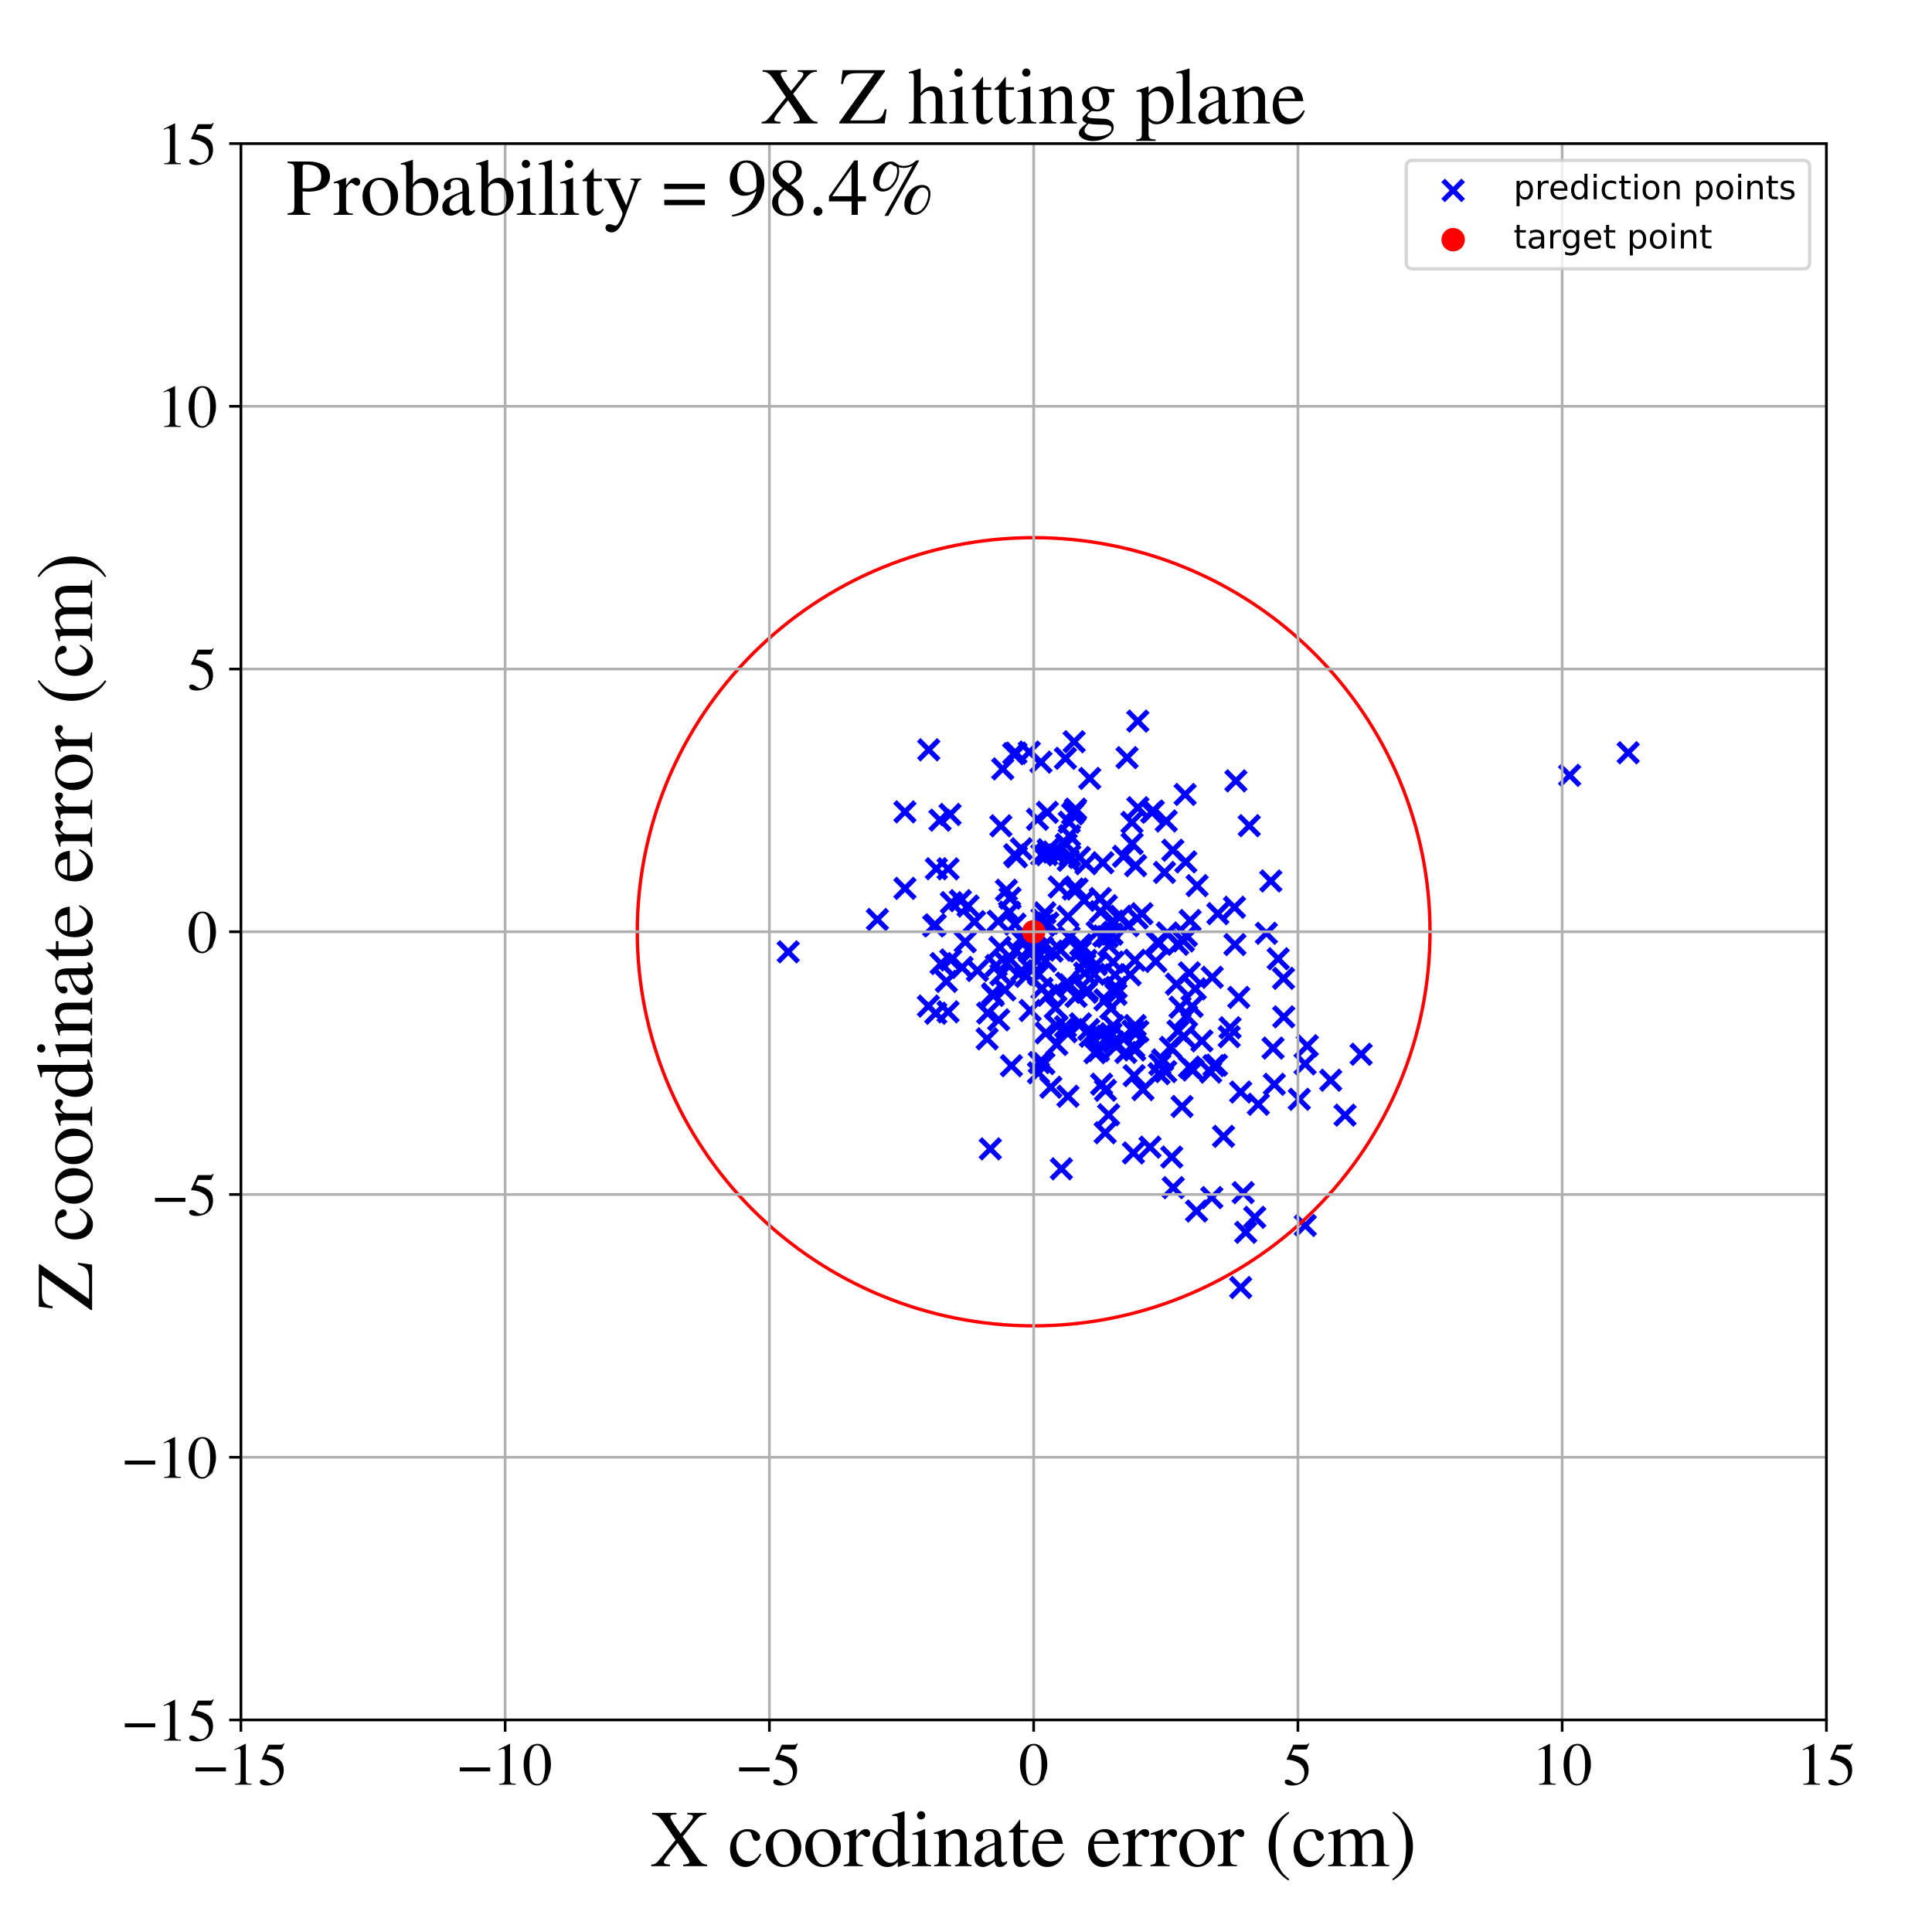 <?xml version="1.0" encoding="utf-8" standalone="no"?>
<!DOCTYPE svg PUBLIC "-//W3C//DTD SVG 1.1//EN"
  "http://www.w3.org/Graphics/SVG/1.1/DTD/svg11.dtd">
<!-- Created with matplotlib (https://matplotlib.org/) -->
<svg height="576pt" version="1.1" viewBox="0 0 576 576" width="576pt" xmlns="http://www.w3.org/2000/svg" xmlns:xlink="http://www.w3.org/1999/xlink">
 <defs>
  <style type="text/css">
*{stroke-linecap:butt;stroke-linejoin:round;}
  </style>
 </defs>
 <g id="figure_1">
  <g id="patch_1">
   <path d="M 0 576 
L 576 576 
L 576 0 
L 0 0 
z
" style="fill:#ffffff;"/>
  </g>
  <g id="axes_1">
   <g id="patch_2">
    <path d="M 71.822 512.784 
L 544.52 512.784 
L 544.52 42.802 
L 71.822 42.802 
z
" style="fill:#ffffff;"/>
   </g>
   <g id="PathCollection_1">
    <defs>
     <path d="M -3 3 
L 3 -3 
M -3 -3 
L 3 3 
" id="m1fc8c225f4" style="stroke:#0000ff;stroke-width:1.5;"/>
    </defs>
    <g clip-path="url(#pdb21b47c94)">
     <use style="fill:#0000ff;stroke:#0000ff;stroke-width:1.5;" x="368.041" xlink:href="#m1fc8c225f4" y="270.495"/>
     <use style="fill:#0000ff;stroke:#0000ff;stroke-width:1.5;" x="315.787" xlink:href="#m1fc8c225f4" y="264.43"/>
     <use style="fill:#0000ff;stroke:#0000ff;stroke-width:1.5;" x="405.804" xlink:href="#m1fc8c225f4" y="314.311"/>
     <use style="fill:#0000ff;stroke:#0000ff;stroke-width:1.5;" x="330.649" xlink:href="#m1fc8c225f4" y="309.122"/>
     <use style="fill:#0000ff;stroke:#0000ff;stroke-width:1.5;" x="353.533" xlink:href="#m1fc8c225f4" y="256.958"/>
     <use style="fill:#0000ff;stroke:#0000ff;stroke-width:1.5;" x="234.993" xlink:href="#m1fc8c225f4" y="283.777"/>
     <use style="fill:#0000ff;stroke:#0000ff;stroke-width:1.5;" x="301.135" xlink:href="#m1fc8c225f4" y="267.766"/>
     <use style="fill:#0000ff;stroke:#0000ff;stroke-width:1.5;" x="298.957" xlink:href="#m1fc8c225f4" y="229.236"/>
     <use style="fill:#0000ff;stroke:#0000ff;stroke-width:1.5;" x="355.408" xlink:href="#m1fc8c225f4" y="300.066"/>
     <use style="fill:#0000ff;stroke:#0000ff;stroke-width:1.5;" x="326.438" xlink:href="#m1fc8c225f4" y="313.833"/>
     <use style="fill:#0000ff;stroke:#0000ff;stroke-width:1.5;" x="327.48" xlink:href="#m1fc8c225f4" y="313.229"/>
     <use style="fill:#0000ff;stroke:#0000ff;stroke-width:1.5;" x="294.304" xlink:href="#m1fc8c225f4" y="309.722"/>
     <use style="fill:#0000ff;stroke:#0000ff;stroke-width:1.5;" x="309.651" xlink:href="#m1fc8c225f4" y="290.436"/>
     <use style="fill:#0000ff;stroke:#0000ff;stroke-width:1.5;" x="328.198" xlink:href="#m1fc8c225f4" y="308.631"/>
     <use style="fill:#0000ff;stroke:#0000ff;stroke-width:1.5;" x="278.384" xlink:href="#m1fc8c225f4" y="276.05"/>
     <use style="fill:#0000ff;stroke:#0000ff;stroke-width:1.5;" x="354.817" xlink:href="#m1fc8c225f4" y="274.44"/>
     <use style="fill:#0000ff;stroke:#0000ff;stroke-width:1.5;" x="276.791" xlink:href="#m1fc8c225f4" y="299.954"/>
     <use style="fill:#0000ff;stroke:#0000ff;stroke-width:1.5;" x="362.676" xlink:href="#m1fc8c225f4" y="317.554"/>
     <use style="fill:#0000ff;stroke:#0000ff;stroke-width:1.5;" x="343.356" xlink:href="#m1fc8c225f4" y="242.125"/>
     <use style="fill:#0000ff;stroke:#0000ff;stroke-width:1.5;" x="368.472" xlink:href="#m1fc8c225f4" y="232.804"/>
     <use style="fill:#0000ff;stroke:#0000ff;stroke-width:1.5;" x="282.653" xlink:href="#m1fc8c225f4" y="259.036"/>
     <use style="fill:#0000ff;stroke:#0000ff;stroke-width:1.5;" x="370.636" xlink:href="#m1fc8c225f4" y="355.57"/>
     <use style="fill:#0000ff;stroke:#0000ff;stroke-width:1.5;" x="369.326" xlink:href="#m1fc8c225f4" y="297.354"/>
     <use style="fill:#0000ff;stroke:#0000ff;stroke-width:1.5;" x="312.411" xlink:href="#m1fc8c225f4" y="275.232"/>
     <use style="fill:#0000ff;stroke:#0000ff;stroke-width:1.5;" x="342.859" xlink:href="#m1fc8c225f4" y="342.014"/>
     <use style="fill:#0000ff;stroke:#0000ff;stroke-width:1.5;" x="328.424" xlink:href="#m1fc8c225f4" y="323.237"/>
     <use style="fill:#0000ff;stroke:#0000ff;stroke-width:1.5;" x="331.836" xlink:href="#m1fc8c225f4" y="286.844"/>
     <use style="fill:#0000ff;stroke:#0000ff;stroke-width:1.5;" x="303.02" xlink:href="#m1fc8c225f4" y="255.45"/>
     <use style="fill:#0000ff;stroke:#0000ff;stroke-width:1.5;" x="337.91" xlink:href="#m1fc8c225f4" y="343.729"/>
     <use style="fill:#0000ff;stroke:#0000ff;stroke-width:1.5;" x="321.108" xlink:href="#m1fc8c225f4" y="265.041"/>
     <use style="fill:#0000ff;stroke:#0000ff;stroke-width:1.5;" x="345.612" xlink:href="#m1fc8c225f4" y="281.123"/>
     <use style="fill:#0000ff;stroke:#0000ff;stroke-width:1.5;" x="331.857" xlink:href="#m1fc8c225f4" y="305.85"/>
     <use style="fill:#0000ff;stroke:#0000ff;stroke-width:1.5;" x="318.934" xlink:href="#m1fc8c225f4" y="255.102"/>
     <use style="fill:#0000ff;stroke:#0000ff;stroke-width:1.5;" x="356.903" xlink:href="#m1fc8c225f4" y="264.037"/>
     <use style="fill:#0000ff;stroke:#0000ff;stroke-width:1.5;" x="283.25" xlink:href="#m1fc8c225f4" y="242.822"/>
     <use style="fill:#0000ff;stroke:#0000ff;stroke-width:1.5;" x="315.071" xlink:href="#m1fc8c225f4" y="311.383"/>
     <use style="fill:#0000ff;stroke:#0000ff;stroke-width:1.5;" x="330.59" xlink:href="#m1fc8c225f4" y="281.888"/>
     <use style="fill:#0000ff;stroke:#0000ff;stroke-width:1.5;" x="308.695" xlink:href="#m1fc8c225f4" y="285.992"/>
     <use style="fill:#0000ff;stroke:#0000ff;stroke-width:1.5;" x="269.796" xlink:href="#m1fc8c225f4" y="242.049"/>
     <use style="fill:#0000ff;stroke:#0000ff;stroke-width:1.5;" x="339.228" xlink:href="#m1fc8c225f4" y="214.99"/>
     <use style="fill:#0000ff;stroke:#0000ff;stroke-width:1.5;" x="353.753" xlink:href="#m1fc8c225f4" y="302.886"/>
     <use style="fill:#0000ff;stroke:#0000ff;stroke-width:1.5;" x="331.807" xlink:href="#m1fc8c225f4" y="274.607"/>
     <use style="fill:#0000ff;stroke:#0000ff;stroke-width:1.5;" x="328.113" xlink:href="#m1fc8c225f4" y="271.799"/>
     <use style="fill:#0000ff;stroke:#0000ff;stroke-width:1.5;" x="467.964" xlink:href="#m1fc8c225f4" y="231.157"/>
     <use style="fill:#0000ff;stroke:#0000ff;stroke-width:1.5;" x="375.153" xlink:href="#m1fc8c225f4" y="329.221"/>
     <use style="fill:#0000ff;stroke:#0000ff;stroke-width:1.5;" x="363.081" xlink:href="#m1fc8c225f4" y="272.392"/>
     <use style="fill:#0000ff;stroke:#0000ff;stroke-width:1.5;" x="366.459" xlink:href="#m1fc8c225f4" y="309.068"/>
     <use style="fill:#0000ff;stroke:#0000ff;stroke-width:1.5;" x="324.883" xlink:href="#m1fc8c225f4" y="232.068"/>
     <use style="fill:#0000ff;stroke:#0000ff;stroke-width:1.5;" x="337.772" xlink:href="#m1fc8c225f4" y="307.385"/>
     <use style="fill:#0000ff;stroke:#0000ff;stroke-width:1.5;" x="294.472" xlink:href="#m1fc8c225f4" y="302.033"/>
     <use style="fill:#0000ff;stroke:#0000ff;stroke-width:1.5;" x="354.603" xlink:href="#m1fc8c225f4" y="290.031"/>
     <use style="fill:#0000ff;stroke:#0000ff;stroke-width:1.5;" x="280.574" xlink:href="#m1fc8c225f4" y="287.268"/>
     <use style="fill:#0000ff;stroke:#0000ff;stroke-width:1.5;" x="306.663" xlink:href="#m1fc8c225f4" y="283.152"/>
     <use style="fill:#0000ff;stroke:#0000ff;stroke-width:1.5;" x="327.106" xlink:href="#m1fc8c225f4" y="277.939"/>
     <use style="fill:#0000ff;stroke:#0000ff;stroke-width:1.5;" x="302.617" xlink:href="#m1fc8c225f4" y="275.521"/>
     <use style="fill:#0000ff;stroke:#0000ff;stroke-width:1.5;" x="349.666" xlink:href="#m1fc8c225f4" y="253.49"/>
     <use style="fill:#0000ff;stroke:#0000ff;stroke-width:1.5;" x="312.247" xlink:href="#m1fc8c225f4" y="242.184"/>
     <use style="fill:#0000ff;stroke:#0000ff;stroke-width:1.5;" x="387.369" xlink:href="#m1fc8c225f4" y="327.734"/>
     <use style="fill:#0000ff;stroke:#0000ff;stroke-width:1.5;" x="352.81" xlink:href="#m1fc8c225f4" y="280.522"/>
     <use style="fill:#0000ff;stroke:#0000ff;stroke-width:1.5;" x="332.018" xlink:href="#m1fc8c225f4" y="310.638"/>
     <use style="fill:#0000ff;stroke:#0000ff;stroke-width:1.5;" x="336.289" xlink:href="#m1fc8c225f4" y="275.964"/>
     <use style="fill:#0000ff;stroke:#0000ff;stroke-width:1.5;" x="351.814" xlink:href="#m1fc8c225f4" y="300.288"/>
     <use style="fill:#0000ff;stroke:#0000ff;stroke-width:1.5;" x="314.062" xlink:href="#m1fc8c225f4" y="254.013"/>
     <use style="fill:#0000ff;stroke:#0000ff;stroke-width:1.5;" x="312.494" xlink:href="#m1fc8c225f4" y="253.315"/>
     <use style="fill:#0000ff;stroke:#0000ff;stroke-width:1.5;" x="317.664" xlink:href="#m1fc8c225f4" y="306.082"/>
     <use style="fill:#0000ff;stroke:#0000ff;stroke-width:1.5;" x="304.512" xlink:href="#m1fc8c225f4" y="253.056"/>
     <use style="fill:#0000ff;stroke:#0000ff;stroke-width:1.5;" x="369.893" xlink:href="#m1fc8c225f4" y="383.857"/>
     <use style="fill:#0000ff;stroke:#0000ff;stroke-width:1.5;" x="377.547" xlink:href="#m1fc8c225f4" y="278.245"/>
     <use style="fill:#0000ff;stroke:#0000ff;stroke-width:1.5;" x="371.392" xlink:href="#m1fc8c225f4" y="367.397"/>
     <use style="fill:#0000ff;stroke:#0000ff;stroke-width:1.5;" x="296.148" xlink:href="#m1fc8c225f4" y="296.766"/>
     <use style="fill:#0000ff;stroke:#0000ff;stroke-width:1.5;" x="382.73" xlink:href="#m1fc8c225f4" y="303.157"/>
     <use style="fill:#0000ff;stroke:#0000ff;stroke-width:1.5;" x="346.634" xlink:href="#m1fc8c225f4" y="315.98"/>
     <use style="fill:#0000ff;stroke:#0000ff;stroke-width:1.5;" x="338.441" xlink:href="#m1fc8c225f4" y="305.742"/>
     <use style="fill:#0000ff;stroke:#0000ff;stroke-width:1.5;" x="330.156" xlink:href="#m1fc8c225f4" y="309.818"/>
     <use style="fill:#0000ff;stroke:#0000ff;stroke-width:1.5;" x="485.418" xlink:href="#m1fc8c225f4" y="224.427"/>
     <use style="fill:#0000ff;stroke:#0000ff;stroke-width:1.5;" x="295.926" xlink:href="#m1fc8c225f4" y="296.306"/>
     <use style="fill:#0000ff;stroke:#0000ff;stroke-width:1.5;" x="336.937" xlink:href="#m1fc8c225f4" y="290.613"/>
     <use style="fill:#0000ff;stroke:#0000ff;stroke-width:1.5;" x="306.869" xlink:href="#m1fc8c225f4" y="224.215"/>
     <use style="fill:#0000ff;stroke:#0000ff;stroke-width:1.5;" x="316.188" xlink:href="#m1fc8c225f4" y="283.276"/>
     <use style="fill:#0000ff;stroke:#0000ff;stroke-width:1.5;" x="338.004" xlink:href="#m1fc8c225f4" y="312.117"/>
     <use style="fill:#0000ff;stroke:#0000ff;stroke-width:1.5;" x="330.527" xlink:href="#m1fc8c225f4" y="332.342"/>
     <use style="fill:#0000ff;stroke:#0000ff;stroke-width:1.5;" x="401.006" xlink:href="#m1fc8c225f4" y="332.468"/>
     <use style="fill:#0000ff;stroke:#0000ff;stroke-width:1.5;" x="329.836" xlink:href="#m1fc8c225f4" y="270.016"/>
     <use style="fill:#0000ff;stroke:#0000ff;stroke-width:1.5;" x="389.747" xlink:href="#m1fc8c225f4" y="311.777"/>
     <use style="fill:#0000ff;stroke:#0000ff;stroke-width:1.5;" x="283.638" xlink:href="#m1fc8c225f4" y="269.11"/>
     <use style="fill:#0000ff;stroke:#0000ff;stroke-width:1.5;" x="382.666" xlink:href="#m1fc8c225f4" y="291.683"/>
     <use style="fill:#0000ff;stroke:#0000ff;stroke-width:1.5;" x="349.789" xlink:href="#m1fc8c225f4" y="354.082"/>
     <use style="fill:#0000ff;stroke:#0000ff;stroke-width:1.5;" x="356.735" xlink:href="#m1fc8c225f4" y="361.053"/>
     <use style="fill:#0000ff;stroke:#0000ff;stroke-width:1.5;" x="345.795" xlink:href="#m1fc8c225f4" y="317.361"/>
     <use style="fill:#0000ff;stroke:#0000ff;stroke-width:1.5;" x="319.976" xlink:href="#m1fc8c225f4" y="265.061"/>
     <use style="fill:#0000ff;stroke:#0000ff;stroke-width:1.5;" x="302.217" xlink:href="#m1fc8c225f4" y="224.712"/>
     <use style="fill:#0000ff;stroke:#0000ff;stroke-width:1.5;" x="322.188" xlink:href="#m1fc8c225f4" y="281.64"/>
     <use style="fill:#0000ff;stroke:#0000ff;stroke-width:1.5;" x="332.77" xlink:href="#m1fc8c225f4" y="311.96"/>
     <use style="fill:#0000ff;stroke:#0000ff;stroke-width:1.5;" x="283.472" xlink:href="#m1fc8c225f4" y="286.199"/>
     <use style="fill:#0000ff;stroke:#0000ff;stroke-width:1.5;" x="329.491" xlink:href="#m1fc8c225f4" y="337.71"/>
     <use style="fill:#0000ff;stroke:#0000ff;stroke-width:1.5;" x="297.603" xlink:href="#m1fc8c225f4" y="274.634"/>
     <use style="fill:#0000ff;stroke:#0000ff;stroke-width:1.5;" x="313.674" xlink:href="#m1fc8c225f4" y="283.559"/>
     <use style="fill:#0000ff;stroke:#0000ff;stroke-width:1.5;" x="323.216" xlink:href="#m1fc8c225f4" y="268.43"/>
     <use style="fill:#0000ff;stroke:#0000ff;stroke-width:1.5;" x="345.034" xlink:href="#m1fc8c225f4" y="280.971"/>
     <use style="fill:#0000ff;stroke:#0000ff;stroke-width:1.5;" x="287.773" xlink:href="#m1fc8c225f4" y="280.787"/>
     <use style="fill:#0000ff;stroke:#0000ff;stroke-width:1.5;" x="334.13" xlink:href="#m1fc8c225f4" y="273.173"/>
     <use style="fill:#0000ff;stroke:#0000ff;stroke-width:1.5;" x="338.571" xlink:href="#m1fc8c225f4" y="258.081"/>
     <use style="fill:#0000ff;stroke:#0000ff;stroke-width:1.5;" x="311.801" xlink:href="#m1fc8c225f4" y="307.926"/>
     <use style="fill:#0000ff;stroke:#0000ff;stroke-width:1.5;" x="295.248" xlink:href="#m1fc8c225f4" y="342.517"/>
     <use style="fill:#0000ff;stroke:#0000ff;stroke-width:1.5;" x="318.956" xlink:href="#m1fc8c225f4" y="293.63"/>
     <use style="fill:#0000ff;stroke:#0000ff;stroke-width:1.5;" x="366.722" xlink:href="#m1fc8c225f4" y="306.415"/>
     <use style="fill:#0000ff;stroke:#0000ff;stroke-width:1.5;" x="302.888" xlink:href="#m1fc8c225f4" y="224.53"/>
     <use style="fill:#0000ff;stroke:#0000ff;stroke-width:1.5;" x="361.899" xlink:href="#m1fc8c225f4" y="317.704"/>
     <use style="fill:#0000ff;stroke:#0000ff;stroke-width:1.5;" x="310.648" xlink:href="#m1fc8c225f4" y="273.966"/>
     <use style="fill:#0000ff;stroke:#0000ff;stroke-width:1.5;" x="351.215" xlink:href="#m1fc8c225f4" y="307.389"/>
     <use style="fill:#0000ff;stroke:#0000ff;stroke-width:1.5;" x="288.611" xlink:href="#m1fc8c225f4" y="270.113"/>
     <use style="fill:#0000ff;stroke:#0000ff;stroke-width:1.5;" x="338.35" xlink:href="#m1fc8c225f4" y="286.288"/>
     <use style="fill:#0000ff;stroke:#0000ff;stroke-width:1.5;" x="320.492" xlink:href="#m1fc8c225f4" y="241.783"/>
     <use style="fill:#0000ff;stroke:#0000ff;stroke-width:1.5;" x="322.125" xlink:href="#m1fc8c225f4" y="305.246"/>
     <use style="fill:#0000ff;stroke:#0000ff;stroke-width:1.5;" x="326.214" xlink:href="#m1fc8c225f4" y="290.458"/>
     <use style="fill:#0000ff;stroke:#0000ff;stroke-width:1.5;" x="372.447" xlink:href="#m1fc8c225f4" y="246.166"/>
     <use style="fill:#0000ff;stroke:#0000ff;stroke-width:1.5;" x="310.729" xlink:href="#m1fc8c225f4" y="282.448"/>
     <use style="fill:#0000ff;stroke:#0000ff;stroke-width:1.5;" x="298.416" xlink:href="#m1fc8c225f4" y="290.568"/>
     <use style="fill:#0000ff;stroke:#0000ff;stroke-width:1.5;" x="279.161" xlink:href="#m1fc8c225f4" y="259.004"/>
     <use style="fill:#0000ff;stroke:#0000ff;stroke-width:1.5;" x="321.819" xlink:href="#m1fc8c225f4" y="255.658"/>
     <use style="fill:#0000ff;stroke:#0000ff;stroke-width:1.5;" x="343.843" xlink:href="#m1fc8c225f4" y="241.82"/>
     <use style="fill:#0000ff;stroke:#0000ff;stroke-width:1.5;" x="379.918" xlink:href="#m1fc8c225f4" y="323.267"/>
     <use style="fill:#0000ff;stroke:#0000ff;stroke-width:1.5;" x="310.349" xlink:href="#m1fc8c225f4" y="227.215"/>
     <use style="fill:#0000ff;stroke:#0000ff;stroke-width:1.5;" x="353.701" xlink:href="#m1fc8c225f4" y="278.956"/>
     <use style="fill:#0000ff;stroke:#0000ff;stroke-width:1.5;" x="326.826" xlink:href="#m1fc8c225f4" y="287.538"/>
     <use style="fill:#0000ff;stroke:#0000ff;stroke-width:1.5;" x="356.358" xlink:href="#m1fc8c225f4" y="294.81"/>
     <use style="fill:#0000ff;stroke:#0000ff;stroke-width:1.5;" x="338.301" xlink:href="#m1fc8c225f4" y="313.036"/>
     <use style="fill:#0000ff;stroke:#0000ff;stroke-width:1.5;" x="328.793" xlink:href="#m1fc8c225f4" y="257.213"/>
     <use style="fill:#0000ff;stroke:#0000ff;stroke-width:1.5;" x="329.431" xlink:href="#m1fc8c225f4" y="298.097"/>
     <use style="fill:#0000ff;stroke:#0000ff;stroke-width:1.5;" x="298.397" xlink:href="#m1fc8c225f4" y="246.205"/>
     <use style="fill:#0000ff;stroke:#0000ff;stroke-width:1.5;" x="361.407" xlink:href="#m1fc8c225f4" y="291.373"/>
     <use style="fill:#0000ff;stroke:#0000ff;stroke-width:1.5;" x="339.241" xlink:href="#m1fc8c225f4" y="240.805"/>
     <use style="fill:#0000ff;stroke:#0000ff;stroke-width:1.5;" x="339.027" xlink:href="#m1fc8c225f4" y="273.723"/>
     <use style="fill:#0000ff;stroke:#0000ff;stroke-width:1.5;" x="378.88" xlink:href="#m1fc8c225f4" y="262.654"/>
     <use style="fill:#0000ff;stroke:#0000ff;stroke-width:1.5;" x="368.179" xlink:href="#m1fc8c225f4" y="281.605"/>
     <use style="fill:#0000ff;stroke:#0000ff;stroke-width:1.5;" x="328.037" xlink:href="#m1fc8c225f4" y="267.867"/>
     <use style="fill:#0000ff;stroke:#0000ff;stroke-width:1.5;" x="314.792" xlink:href="#m1fc8c225f4" y="295.274"/>
     <use style="fill:#0000ff;stroke:#0000ff;stroke-width:1.5;" x="286.839" xlink:href="#m1fc8c225f4" y="288.422"/>
     <use style="fill:#0000ff;stroke:#0000ff;stroke-width:1.5;" x="317.876" xlink:href="#m1fc8c225f4" y="307.591"/>
     <use style="fill:#0000ff;stroke:#0000ff;stroke-width:1.5;" x="269.801" xlink:href="#m1fc8c225f4" y="264.859"/>
     <use style="fill:#0000ff;stroke:#0000ff;stroke-width:1.5;" x="322.072" xlink:href="#m1fc8c225f4" y="283.563"/>
     <use style="fill:#0000ff;stroke:#0000ff;stroke-width:1.5;" x="323.418" xlink:href="#m1fc8c225f4" y="287.503"/>
     <use style="fill:#0000ff;stroke:#0000ff;stroke-width:1.5;" x="316.441" xlink:href="#m1fc8c225f4" y="348.463"/>
     <use style="fill:#0000ff;stroke:#0000ff;stroke-width:1.5;" x="278.821" xlink:href="#m1fc8c225f4" y="275.741"/>
     <use style="fill:#0000ff;stroke:#0000ff;stroke-width:1.5;" x="348.017" xlink:href="#m1fc8c225f4" y="278.161"/>
     <use style="fill:#0000ff;stroke:#0000ff;stroke-width:1.5;" x="282.651" xlink:href="#m1fc8c225f4" y="301.663"/>
     <use style="fill:#0000ff;stroke:#0000ff;stroke-width:1.5;" x="318.871" xlink:href="#m1fc8c225f4" y="249.136"/>
     <use style="fill:#0000ff;stroke:#0000ff;stroke-width:1.5;" x="317.648" xlink:href="#m1fc8c225f4" y="226.079"/>
     <use style="fill:#0000ff;stroke:#0000ff;stroke-width:1.5;" x="323.372" xlink:href="#m1fc8c225f4" y="290.122"/>
     <use style="fill:#0000ff;stroke:#0000ff;stroke-width:1.5;" x="305.836" xlink:href="#m1fc8c225f4" y="291.098"/>
     <use style="fill:#0000ff;stroke:#0000ff;stroke-width:1.5;" x="348.957" xlink:href="#m1fc8c225f4" y="312.257"/>
     <use style="fill:#0000ff;stroke:#0000ff;stroke-width:1.5;" x="323.763" xlink:href="#m1fc8c225f4" y="257.495"/>
     <use style="fill:#0000ff;stroke:#0000ff;stroke-width:1.5;" x="320.245" xlink:href="#m1fc8c225f4" y="221.139"/>
     <use style="fill:#0000ff;stroke:#0000ff;stroke-width:1.5;" x="324.169" xlink:href="#m1fc8c225f4" y="295.213"/>
     <use style="fill:#0000ff;stroke:#0000ff;stroke-width:1.5;" x="347.542" xlink:href="#m1fc8c225f4" y="319.483"/>
     <use style="fill:#0000ff;stroke:#0000ff;stroke-width:1.5;" x="353.33" xlink:href="#m1fc8c225f4" y="236.85"/>
     <use style="fill:#0000ff;stroke:#0000ff;stroke-width:1.5;" x="315.157" xlink:href="#m1fc8c225f4" y="305.943"/>
     <use style="fill:#0000ff;stroke:#0000ff;stroke-width:1.5;" x="352.41" xlink:href="#m1fc8c225f4" y="329.889"/>
     <use style="fill:#0000ff;stroke:#0000ff;stroke-width:1.5;" x="364.779" xlink:href="#m1fc8c225f4" y="338.788"/>
     <use style="fill:#0000ff;stroke:#0000ff;stroke-width:1.5;" x="297.734" xlink:href="#m1fc8c225f4" y="304.052"/>
     <use style="fill:#0000ff;stroke:#0000ff;stroke-width:1.5;" x="301.538" xlink:href="#m1fc8c225f4" y="317.727"/>
     <use style="fill:#0000ff;stroke:#0000ff;stroke-width:1.5;" x="331.541" xlink:href="#m1fc8c225f4" y="278.497"/>
     <use style="fill:#0000ff;stroke:#0000ff;stroke-width:1.5;" x="330.138" xlink:href="#m1fc8c225f4" y="279.254"/>
     <use style="fill:#0000ff;stroke:#0000ff;stroke-width:1.5;" x="317.889" xlink:href="#m1fc8c225f4" y="251.739"/>
     <use style="fill:#0000ff;stroke:#0000ff;stroke-width:1.5;" x="332.716" xlink:href="#m1fc8c225f4" y="296.438"/>
     <use style="fill:#0000ff;stroke:#0000ff;stroke-width:1.5;" x="369.895" xlink:href="#m1fc8c225f4" y="325.572"/>
     <use style="fill:#0000ff;stroke:#0000ff;stroke-width:1.5;" x="389.091" xlink:href="#m1fc8c225f4" y="317.185"/>
     <use style="fill:#0000ff;stroke:#0000ff;stroke-width:1.5;" x="291.409" xlink:href="#m1fc8c225f4" y="289.341"/>
     <use style="fill:#0000ff;stroke:#0000ff;stroke-width:1.5;" x="329.061" xlink:href="#m1fc8c225f4" y="279.061"/>
     <use style="fill:#0000ff;stroke:#0000ff;stroke-width:1.5;" x="307.003" xlink:href="#m1fc8c225f4" y="288.733"/>
     <use style="fill:#0000ff;stroke:#0000ff;stroke-width:1.5;" x="389.153" xlink:href="#m1fc8c225f4" y="365.359"/>
     <use style="fill:#0000ff;stroke:#0000ff;stroke-width:1.5;" x="331.197" xlink:href="#m1fc8c225f4" y="300.625"/>
     <use style="fill:#0000ff;stroke:#0000ff;stroke-width:1.5;" x="338.136" xlink:href="#m1fc8c225f4" y="320.699"/>
     <use style="fill:#0000ff;stroke:#0000ff;stroke-width:1.5;" x="358.327" xlink:href="#m1fc8c225f4" y="310.327"/>
     <use style="fill:#0000ff;stroke:#0000ff;stroke-width:1.5;" x="340.747" xlink:href="#m1fc8c225f4" y="324.843"/>
     <use style="fill:#0000ff;stroke:#0000ff;stroke-width:1.5;" x="311.23" xlink:href="#m1fc8c225f4" y="317.089"/>
     <use style="fill:#0000ff;stroke:#0000ff;stroke-width:1.5;" x="320.669" xlink:href="#m1fc8c225f4" y="241.224"/>
     <use style="fill:#0000ff;stroke:#0000ff;stroke-width:1.5;" x="298.095" xlink:href="#m1fc8c225f4" y="282.444"/>
     <use style="fill:#0000ff;stroke:#0000ff;stroke-width:1.5;" x="282.149" xlink:href="#m1fc8c225f4" y="292.58"/>
     <use style="fill:#0000ff;stroke:#0000ff;stroke-width:1.5;" x="286.327" xlink:href="#m1fc8c225f4" y="268.53"/>
     <use style="fill:#0000ff;stroke:#0000ff;stroke-width:1.5;" x="299.581" xlink:href="#m1fc8c225f4" y="295.131"/>
     <use style="fill:#0000ff;stroke:#0000ff;stroke-width:1.5;" x="318.775" xlink:href="#m1fc8c225f4" y="245.135"/>
     <use style="fill:#0000ff;stroke:#0000ff;stroke-width:1.5;" x="311.722" xlink:href="#m1fc8c225f4" y="286.54"/>
     <use style="fill:#0000ff;stroke:#0000ff;stroke-width:1.5;" x="280.248" xlink:href="#m1fc8c225f4" y="244.519"/>
     <use style="fill:#0000ff;stroke:#0000ff;stroke-width:1.5;" x="347.699" xlink:href="#m1fc8c225f4" y="244.766"/>
     <use style="fill:#0000ff;stroke:#0000ff;stroke-width:1.5;" x="304.589" xlink:href="#m1fc8c225f4" y="289.412"/>
     <use style="fill:#0000ff;stroke:#0000ff;stroke-width:1.5;" x="351.109" xlink:href="#m1fc8c225f4" y="281.534"/>
     <use style="fill:#0000ff;stroke:#0000ff;stroke-width:1.5;" x="374.085" xlink:href="#m1fc8c225f4" y="362.926"/>
     <use style="fill:#0000ff;stroke:#0000ff;stroke-width:1.5;" x="344.579" xlink:href="#m1fc8c225f4" y="286.637"/>
     <use style="fill:#0000ff;stroke:#0000ff;stroke-width:1.5;" x="312.068" xlink:href="#m1fc8c225f4" y="254.794"/>
     <use style="fill:#0000ff;stroke:#0000ff;stroke-width:1.5;" x="345.54" xlink:href="#m1fc8c225f4" y="320.096"/>
     <use style="fill:#0000ff;stroke:#0000ff;stroke-width:1.5;" x="318.401" xlink:href="#m1fc8c225f4" y="273.245"/>
     <use style="fill:#0000ff;stroke:#0000ff;stroke-width:1.5;" x="337.475" xlink:href="#m1fc8c225f4" y="245.186"/>
     <use style="fill:#0000ff;stroke:#0000ff;stroke-width:1.5;" x="307.129" xlink:href="#m1fc8c225f4" y="301.268"/>
     <use style="fill:#0000ff;stroke:#0000ff;stroke-width:1.5;" x="314.634" xlink:href="#m1fc8c225f4" y="300.463"/>
     <use style="fill:#0000ff;stroke:#0000ff;stroke-width:1.5;" x="331.762" xlink:href="#m1fc8c225f4" y="294.998"/>
     <use style="fill:#0000ff;stroke:#0000ff;stroke-width:1.5;" x="313.294" xlink:href="#m1fc8c225f4" y="324.139"/>
     <use style="fill:#0000ff;stroke:#0000ff;stroke-width:1.5;" x="318.493" xlink:href="#m1fc8c225f4" y="256.483"/>
     <use style="fill:#0000ff;stroke:#0000ff;stroke-width:1.5;" x="300.96" xlink:href="#m1fc8c225f4" y="271.931"/>
     <use style="fill:#0000ff;stroke:#0000ff;stroke-width:1.5;" x="324.609" xlink:href="#m1fc8c225f4" y="306.943"/>
     <use style="fill:#0000ff;stroke:#0000ff;stroke-width:1.5;" x="340.46" xlink:href="#m1fc8c225f4" y="272.416"/>
     <use style="fill:#0000ff;stroke:#0000ff;stroke-width:1.5;" x="323.93" xlink:href="#m1fc8c225f4" y="295.863"/>
     <use style="fill:#0000ff;stroke:#0000ff;stroke-width:1.5;" x="309.209" xlink:href="#m1fc8c225f4" y="278.152"/>
     <use style="fill:#0000ff;stroke:#0000ff;stroke-width:1.5;" x="309.306" xlink:href="#m1fc8c225f4" y="244.268"/>
     <use style="fill:#0000ff;stroke:#0000ff;stroke-width:1.5;" x="290.52" xlink:href="#m1fc8c225f4" y="274.782"/>
     <use style="fill:#0000ff;stroke:#0000ff;stroke-width:1.5;" x="335.659" xlink:href="#m1fc8c225f4" y="313.764"/>
     <use style="fill:#0000ff;stroke:#0000ff;stroke-width:1.5;" x="350.742" xlink:href="#m1fc8c225f4" y="293.414"/>
     <use style="fill:#0000ff;stroke:#0000ff;stroke-width:1.5;" x="297.011" xlink:href="#m1fc8c225f4" y="287.858"/>
     <use style="fill:#0000ff;stroke:#0000ff;stroke-width:1.5;" x="302.521" xlink:href="#m1fc8c225f4" y="254.817"/>
     <use style="fill:#0000ff;stroke:#0000ff;stroke-width:1.5;" x="310.658" xlink:href="#m1fc8c225f4" y="294.673"/>
     <use style="fill:#0000ff;stroke:#0000ff;stroke-width:1.5;" x="334.957" xlink:href="#m1fc8c225f4" y="255.304"/>
     <use style="fill:#0000ff;stroke:#0000ff;stroke-width:1.5;" x="310.598" xlink:href="#m1fc8c225f4" y="254.859"/>
     <use style="fill:#0000ff;stroke:#0000ff;stroke-width:1.5;" x="318.399" xlink:href="#m1fc8c225f4" y="326.836"/>
     <use style="fill:#0000ff;stroke:#0000ff;stroke-width:1.5;" x="304.331" xlink:href="#m1fc8c225f4" y="280.071"/>
     <use style="fill:#0000ff;stroke:#0000ff;stroke-width:1.5;" x="308.293" xlink:href="#m1fc8c225f4" y="283.137"/>
     <use style="fill:#0000ff;stroke:#0000ff;stroke-width:1.5;" x="332.425" xlink:href="#m1fc8c225f4" y="290.66"/>
     <use style="fill:#0000ff;stroke:#0000ff;stroke-width:1.5;" x="332.766" xlink:href="#m1fc8c225f4" y="294.393"/>
     <use style="fill:#0000ff;stroke:#0000ff;stroke-width:1.5;" x="309.849" xlink:href="#m1fc8c225f4" y="316.787"/>
     <use style="fill:#0000ff;stroke:#0000ff;stroke-width:1.5;" x="352.941" xlink:href="#m1fc8c225f4" y="308.994"/>
     <use style="fill:#0000ff;stroke:#0000ff;stroke-width:1.5;" x="347.176" xlink:href="#m1fc8c225f4" y="260.099"/>
     <use style="fill:#0000ff;stroke:#0000ff;stroke-width:1.5;" x="339.232" xlink:href="#m1fc8c225f4" y="307.472"/>
     <use style="fill:#0000ff;stroke:#0000ff;stroke-width:1.5;" x="317.949" xlink:href="#m1fc8c225f4" y="293.121"/>
     <use style="fill:#0000ff;stroke:#0000ff;stroke-width:1.5;" x="320.821" xlink:href="#m1fc8c225f4" y="297.062"/>
     <use style="fill:#0000ff;stroke:#0000ff;stroke-width:1.5;" x="396.729" xlink:href="#m1fc8c225f4" y="322.057"/>
     <use style="fill:#0000ff;stroke:#0000ff;stroke-width:1.5;" x="361.28" xlink:href="#m1fc8c225f4" y="357.053"/>
     <use style="fill:#0000ff;stroke:#0000ff;stroke-width:1.5;" x="381.081" xlink:href="#m1fc8c225f4" y="285.84"/>
     <use style="fill:#0000ff;stroke:#0000ff;stroke-width:1.5;" x="306.222" xlink:href="#m1fc8c225f4" y="280.12"/>
     <use style="fill:#0000ff;stroke:#0000ff;stroke-width:1.5;" x="329.569" xlink:href="#m1fc8c225f4" y="325.047"/>
     <use style="fill:#0000ff;stroke:#0000ff;stroke-width:1.5;" x="300.078" xlink:href="#m1fc8c225f4" y="287.285"/>
     <use style="fill:#0000ff;stroke:#0000ff;stroke-width:1.5;" x="325.056" xlink:href="#m1fc8c225f4" y="308.957"/>
     <use style="fill:#0000ff;stroke:#0000ff;stroke-width:1.5;" x="312.432" xlink:href="#m1fc8c225f4" y="296.74"/>
     <use style="fill:#0000ff;stroke:#0000ff;stroke-width:1.5;" x="309.603" xlink:href="#m1fc8c225f4" y="319.858"/>
     <use style="fill:#0000ff;stroke:#0000ff;stroke-width:1.5;" x="300.049" xlink:href="#m1fc8c225f4" y="265.41"/>
     <use style="fill:#0000ff;stroke:#0000ff;stroke-width:1.5;" x="323.811" xlink:href="#m1fc8c225f4" y="286.335"/>
     <use style="fill:#0000ff;stroke:#0000ff;stroke-width:1.5;" x="349.342" xlink:href="#m1fc8c225f4" y="344.964"/>
     <use style="fill:#0000ff;stroke:#0000ff;stroke-width:1.5;" x="311.532" xlink:href="#m1fc8c225f4" y="272.158"/>
     <use style="fill:#0000ff;stroke:#0000ff;stroke-width:1.5;" x="336.014" xlink:href="#m1fc8c225f4" y="225.881"/>
     <use style="fill:#0000ff;stroke:#0000ff;stroke-width:1.5;" x="360.941" xlink:href="#m1fc8c225f4" y="319.631"/>
     <use style="fill:#0000ff;stroke:#0000ff;stroke-width:1.5;" x="319.785" xlink:href="#m1fc8c225f4" y="242.65"/>
     <use style="fill:#0000ff;stroke:#0000ff;stroke-width:1.5;" x="355.656" xlink:href="#m1fc8c225f4" y="319.006"/>
     <use style="fill:#0000ff;stroke:#0000ff;stroke-width:1.5;" x="354.619" xlink:href="#m1fc8c225f4" y="318.129"/>
     <use style="fill:#0000ff;stroke:#0000ff;stroke-width:1.5;" x="331.233" xlink:href="#m1fc8c225f4" y="308.171"/>
     <use style="fill:#0000ff;stroke:#0000ff;stroke-width:1.5;" x="261.583" xlink:href="#m1fc8c225f4" y="274.133"/>
     <use style="fill:#0000ff;stroke:#0000ff;stroke-width:1.5;" x="302.802" xlink:href="#m1fc8c225f4" y="283.315"/>
     <use style="fill:#0000ff;stroke:#0000ff;stroke-width:1.5;" x="337.533" xlink:href="#m1fc8c225f4" y="251.506"/>
     <use style="fill:#0000ff;stroke:#0000ff;stroke-width:1.5;" x="311.297" xlink:href="#m1fc8c225f4" y="275.89"/>
     <use style="fill:#0000ff;stroke:#0000ff;stroke-width:1.5;" x="379.539" xlink:href="#m1fc8c225f4" y="312.472"/>
     <use style="fill:#0000ff;stroke:#0000ff;stroke-width:1.5;" x="318.744" xlink:href="#m1fc8c225f4" y="279.392"/>
     <use style="fill:#0000ff;stroke:#0000ff;stroke-width:1.5;" x="276.895" xlink:href="#m1fc8c225f4" y="223.543"/>
     <use style="fill:#0000ff;stroke:#0000ff;stroke-width:1.5;" x="278.992" xlink:href="#m1fc8c225f4" y="302.08"/>
    </g>
   </g>
   <g id="PathCollection_2">
    <defs>
     <path d="M 0 3 
C 0.796 3 1.559 2.684 2.121 2.121 
C 2.684 1.559 3 0.796 3 0 
C 3 -0.796 2.684 -1.559 2.121 -2.121 
C 1.559 -2.684 0.796 -3 0 -3 
C -0.796 -3 -1.559 -2.684 -2.121 -2.121 
C -2.684 -1.559 -3 -0.796 -3 0 
C -3 0.796 -2.684 1.559 -2.121 2.121 
C -1.559 2.684 -0.796 3 0 3 
z
" id="m0280f58644" style="stroke:#ff0000;"/>
    </defs>
    <g clip-path="url(#pdb21b47c94)">
     <use style="fill:#ff0000;stroke:#ff0000;" x="308.171" xlink:href="#m0280f58644" y="277.793"/>
    </g>
   </g>
   <g id="patch_3">
    <path clip-path="url(#pdb21b47c94)" d="M 308.171 395.288 
C 339.511 395.288 369.572 382.908 391.733 360.875 
C 413.894 338.841 426.346 308.953 426.346 277.793 
C 426.346 246.633 413.894 216.745 391.733 194.711 
C 369.572 172.677 339.511 160.297 308.171 160.297 
C 276.831 160.297 246.77 172.677 224.609 194.711 
C 202.448 216.745 189.997 246.633 189.997 277.793 
C 189.997 308.953 202.448 338.841 224.609 360.875 
C 246.77 382.908 276.831 395.288 308.171 395.288 
z
" style="fill:none;stroke:#ff0000;stroke-linejoin:miter;"/>
   </g>
   <g id="matplotlib.axis_1">
    <g id="xtick_1">
     <g id="line2d_1">
      <path clip-path="url(#pdb21b47c94)" d="M 71.822 512.784 
L 71.822 42.802 
" style="fill:none;stroke:#b0b0b0;stroke-linecap:square;stroke-width:0.8;"/>
     </g>
     <g id="line2d_2">
      <defs>
       <path d="M 0 0 
L 0 3.5 
" id="m1605d63388" style="stroke:#000000;stroke-width:0.8;"/>
      </defs>
      <g>
       <use style="stroke:#000000;stroke-width:0.8;" x="71.822" xlink:href="#m1605d63388" y="512.784"/>
      </g>
     </g>
     <g id="text_1">
      <!-- −15 -->
      <defs>
       <path d="M 3 22 
L 3 28.594 
L 53.406 28.594 
L 53.406 22 
z
" id="FreeSerif-8722"/>
       <path d="M 18.297 59.297 
Q 16.5 59.297 11.094 57.094 
L 11.094 58.5 
L 29.094 67.594 
L 29.906 67.406 
L 29.906 7.406 
Q 29.906 3.797 31.703 2.688 
Q 33.5 1.594 39.406 1.5 
L 39.406 0 
L 11.797 0 
L 11.797 1.5 
Q 17.406 1.703 19.344 3.141 
Q 21.297 4.594 21.297 9.297 
L 21.297 54.594 
Q 21.297 59.297 18.297 59.297 
z
" id="FreeSerif-49"/>
       <path d="M 35.703 19.406 
Q 35.703 24.703 33.344 28.797 
Q 31 32.906 27.641 35.156 
Q 24.297 37.406 20.141 38.844 
Q 16 40.297 12.953 40.75 
Q 9.906 41.203 7.594 41.203 
Q 6.406 41.203 6.406 42 
Q 6.406 42.297 6.5 42.5 
L 17.406 66.203 
L 38.297 66.203 
Q 39.906 66.203 40.844 66.703 
Q 41.797 67.203 42.906 68.797 
L 43.797 68.094 
L 40 59.203 
Q 39.594 58.297 37.703 58.297 
L 18.094 58.297 
L 13.906 49.797 
Q 28.5 47.203 35.594 41.344 
Q 42.703 35.5 42.703 24.203 
Q 42.703 18.297 40.844 13.688 
Q 39 9.094 36.141 6.297 
Q 33.297 3.5 29.547 1.703 
Q 25.797 -0.094 22.344 -0.75 
Q 18.906 -1.406 15.406 -1.406 
Q 9.797 -1.406 6.5 0.25 
Q 3.203 1.906 3.203 4.797 
Q 3.203 8.5 7.5 8.5 
Q 10.297 8.5 14.75 5.391 
Q 19.203 2.297 21.797 2.297 
Q 27.703 2.297 31.703 7.25 
Q 35.703 12.203 35.703 19.406 
z
" id="FreeSerif-53"/>
      </defs>
      <g transform="translate(57.746 532.077)scale(0.18 -0.18)">
       <use xlink:href="#FreeSerif-8722"/>
       <use x="56.4" xlink:href="#FreeSerif-49"/>
       <use x="106.4" xlink:href="#FreeSerif-53"/>
      </g>
     </g>
    </g>
    <g id="xtick_2">
     <g id="line2d_3">
      <path clip-path="url(#pdb21b47c94)" d="M 150.605 512.784 
L 150.605 42.802 
" style="fill:none;stroke:#b0b0b0;stroke-linecap:square;stroke-width:0.8;"/>
     </g>
     <g id="line2d_4">
      <g>
       <use style="stroke:#000000;stroke-width:0.8;" x="150.605" xlink:href="#m1605d63388" y="512.784"/>
      </g>
     </g>
     <g id="text_2">
      <!-- −10 -->
      <defs>
       <path d="M 47.594 17.797 
Q 35.203 -1.406 25 -1.406 
Q 14.797 -1.406 8.594 8.391 
Q 2.406 18.203 2.406 33.594 
Q 2.406 48.094 8.594 57.844 
Q 14.797 67.594 25.406 67.594 
Q 35.203 67.594 41.391 58 
Q 47.594 48.406 47.594 33 
Q 47.594 17.797 35.203 -1.406 
z
M 25.094 65 
Q 12 65 12 32.703 
Q 12 1.203 25 1.203 
Q 38 1.203 38 32.797 
Q 38 48.5 34.703 56.75 
Q 31.406 65 25.094 65 
z
" id="FreeSerif-48"/>
      </defs>
      <g transform="translate(136.529 532.077)scale(0.18 -0.18)">
       <use xlink:href="#FreeSerif-8722"/>
       <use x="56.4" xlink:href="#FreeSerif-49"/>
       <use x="106.4" xlink:href="#FreeSerif-48"/>
      </g>
     </g>
    </g>
    <g id="xtick_3">
     <g id="line2d_5">
      <path clip-path="url(#pdb21b47c94)" d="M 229.388 512.784 
L 229.388 42.802 
" style="fill:none;stroke:#b0b0b0;stroke-linecap:square;stroke-width:0.8;"/>
     </g>
     <g id="line2d_6">
      <g>
       <use style="stroke:#000000;stroke-width:0.8;" x="229.388" xlink:href="#m1605d63388" y="512.784"/>
      </g>
     </g>
     <g id="text_3">
      <!-- −5 -->
      <g transform="translate(219.812 532.077)scale(0.18 -0.18)">
       <use xlink:href="#FreeSerif-8722"/>
       <use x="56.4" xlink:href="#FreeSerif-53"/>
      </g>
     </g>
    </g>
    <g id="xtick_4">
     <g id="line2d_7">
      <path clip-path="url(#pdb21b47c94)" d="M 308.171 512.784 
L 308.171 42.802 
" style="fill:none;stroke:#b0b0b0;stroke-linecap:square;stroke-width:0.8;"/>
     </g>
     <g id="line2d_8">
      <g>
       <use style="stroke:#000000;stroke-width:0.8;" x="308.171" xlink:href="#m1605d63388" y="512.784"/>
      </g>
     </g>
     <g id="text_4">
      <!-- 0 -->
      <g transform="translate(303.671 532.077)scale(0.18 -0.18)">
       <use xlink:href="#FreeSerif-48"/>
      </g>
     </g>
    </g>
    <g id="xtick_5">
     <g id="line2d_9">
      <path clip-path="url(#pdb21b47c94)" d="M 386.954 512.784 
L 386.954 42.802 
" style="fill:none;stroke:#b0b0b0;stroke-linecap:square;stroke-width:0.8;"/>
     </g>
     <g id="line2d_10">
      <g>
       <use style="stroke:#000000;stroke-width:0.8;" x="386.954" xlink:href="#m1605d63388" y="512.784"/>
      </g>
     </g>
     <g id="text_5">
      <!-- 5 -->
      <g transform="translate(382.454 532.077)scale(0.18 -0.18)">
       <use xlink:href="#FreeSerif-53"/>
      </g>
     </g>
    </g>
    <g id="xtick_6">
     <g id="line2d_11">
      <path clip-path="url(#pdb21b47c94)" d="M 465.737 512.784 
L 465.737 42.802 
" style="fill:none;stroke:#b0b0b0;stroke-linecap:square;stroke-width:0.8;"/>
     </g>
     <g id="line2d_12">
      <g>
       <use style="stroke:#000000;stroke-width:0.8;" x="465.737" xlink:href="#m1605d63388" y="512.784"/>
      </g>
     </g>
     <g id="text_6">
      <!-- 10 -->
      <g transform="translate(456.737 532.077)scale(0.18 -0.18)">
       <use xlink:href="#FreeSerif-49"/>
       <use x="50" xlink:href="#FreeSerif-48"/>
      </g>
     </g>
    </g>
    <g id="xtick_7">
     <g id="line2d_13">
      <path clip-path="url(#pdb21b47c94)" d="M 544.52 512.784 
L 544.52 42.802 
" style="fill:none;stroke:#b0b0b0;stroke-linecap:square;stroke-width:0.8;"/>
     </g>
     <g id="line2d_14">
      <g>
       <use style="stroke:#000000;stroke-width:0.8;" x="544.52" xlink:href="#m1605d63388" y="512.784"/>
      </g>
     </g>
     <g id="text_7">
      <!-- 15 -->
      <g transform="translate(535.52 532.077)scale(0.18 -0.18)">
       <use xlink:href="#FreeSerif-49"/>
       <use x="50" xlink:href="#FreeSerif-53"/>
      </g>
     </g>
    </g>
    <g id="text_8">
     <!-- X coordinate error (cm) -->
     <defs>
      <path d="M 69.594 66.203 
L 69.594 64.297 
Q 64.703 64 62.047 62.344 
Q 59.406 60.703 54.703 54.906 
L 40.094 36.703 
L 59.297 9.297 
Q 62.297 5 64.297 3.703 
Q 66.297 2.406 70.406 1.906 
L 70.406 0 
L 40.703 0 
L 40.703 1.906 
Q 44.797 2.297 46.594 2.938 
Q 48.406 3.594 48.406 5 
Q 48.406 7.203 43.297 14.797 
L 33.797 28.797 
L 21.906 14 
Q 16.703 7.5 16.703 5.406 
Q 16.703 3.703 18.297 2.953 
Q 19.906 2.203 24.297 1.906 
L 24.297 0 
L 1 0 
L 1 1.906 
Q 4.906 2.203 7 3.797 
Q 9.094 5.406 15.5 13.297 
L 31.203 32.594 
L 20.297 48.594 
Q 13.297 58.906 10.25 61.5 
Q 7.203 64.094 2.203 64.297 
L 2.203 66.203 
L 32.406 66.203 
L 32.406 64.297 
L 29.594 64.203 
Q 24.797 64.094 24.797 61.297 
Q 24.797 58.094 33.297 46.297 
L 37.5 40.406 
L 48.797 54.203 
Q 52.797 59.203 52.797 61.094 
Q 52.797 62.797 51.344 63.438 
Q 49.906 64.094 45.797 64.297 
L 45.797 66.203 
z
" id="FreeSerif-88"/>
      <path id="FreeSerif-32"/>
      <path d="M 2.5 21.297 
Q 2.5 32.406 9.047 39.203 
Q 15.594 46 24.406 46 
Q 30.703 46 35.25 42.953 
Q 39.797 39.906 39.797 35.703 
Q 39.797 34 38.391 32.75 
Q 37 31.5 35 31.5 
Q 31.594 31.5 30.297 36.094 
L 29.703 38.297 
Q 28.906 41.094 27.703 42.094 
Q 26.5 43.094 23.797 43.094 
Q 17.703 43.094 13.953 38.25 
Q 10.203 33.406 10.203 25.703 
Q 10.203 17.094 14.547 11.641 
Q 18.906 6.203 25.703 6.203 
Q 30 6.203 33.094 8.25 
Q 36.203 10.297 39.797 15.594 
L 41.203 14.703 
Q 40.203 12.703 39.453 11.391 
Q 38.703 10.094 36.75 7.5 
Q 34.797 4.906 32.891 3.297 
Q 31 1.703 27.891 0.344 
Q 24.797 -1 21.5 -1 
Q 13.203 -1 7.844 5.25 
Q 2.5 11.5 2.5 21.297 
z
" id="FreeSerif-99"/>
      <path d="M 24.594 46 
Q 34.203 46 40.391 39.594 
Q 46.594 33.203 46.594 23.406 
Q 46.594 13 40.188 6 
Q 33.797 -1 24.391 -1 
Q 15 -1 8.75 5.75 
Q 2.5 12.5 2.5 22.594 
Q 2.5 32.906 8.641 39.453 
Q 14.797 46 24.594 46 
z
M 11.5 27.5 
Q 11.5 16.797 15.391 9.297 
Q 19.297 1.797 25.594 1.797 
Q 31.203 1.797 34.391 6.594 
Q 37.594 11.406 37.594 19.906 
Q 37.594 30.203 33.594 36.703 
Q 29.594 43.203 23.297 43.203 
Q 18 43.203 14.75 38.891 
Q 11.5 34.594 11.5 27.5 
z
" id="FreeSerif-111"/>
      <path d="M 30.094 36.203 
Q 28.594 36.203 26.391 37.953 
Q 24.203 39.703 23.5 39.703 
Q 21.5 39.703 19 36.797 
Q 16.5 33.906 16.5 31.5 
L 16.5 9 
Q 16.5 4.703 18.203 3.203 
Q 19.906 1.703 25 1.5 
L 25 0 
L 1 0 
L 1 1.5 
Q 5.797 2.406 6.938 3.5 
Q 8.094 4.594 8.094 8.406 
L 8.094 33.406 
Q 8.094 36.703 7.344 38.047 
Q 6.594 39.406 4.703 39.406 
Q 3.094 39.406 1.203 39 
L 1.203 40.594 
Q 9.203 43.203 16 46 
L 16.5 45.797 
L 16.5 36.594 
Q 20.203 41.906 22.797 43.953 
Q 25.406 46 28.5 46 
Q 31.094 46 32.547 44.594 
Q 34 43.203 34 40.703 
Q 34 38.594 32.953 37.391 
Q 31.906 36.203 30.094 36.203 
z
" id="FreeSerif-114"/>
      <path d="M 34.203 -1 
L 33.797 -0.703 
L 33.797 5.703 
Q 29 -1 21 -1 
Q 12.703 -1 7.594 4.953 
Q 2.5 10.906 2.5 20.5 
Q 2.5 31.094 8.594 38.547 
Q 14.703 46 23.297 46 
Q 28.703 46 33.797 41.703 
L 33.797 57.297 
Q 33.797 60.406 32.891 61.406 
Q 32 62.406 29.203 62.406 
Q 27.797 62.406 27 62.297 
L 27 63.906 
Q 36.094 66.297 41.703 68.297 
L 42.203 68.094 
L 42.203 11.406 
Q 42.203 7.906 43.047 6.797 
Q 43.906 5.703 46.594 5.703 
Q 47.094 5.703 48.906 5.797 
L 48.906 4.203 
z
M 24.906 4.203 
Q 28.703 4.203 31.25 6.344 
Q 33.797 8.5 33.797 10.203 
L 33.797 33.203 
Q 33.797 37.203 30.688 40.203 
Q 27.594 43.203 23.594 43.203 
Q 17.906 43.203 14.5 38.094 
Q 11.094 33 11.094 24.5 
Q 11.094 15.297 14.891 9.75 
Q 18.703 4.203 24.906 4.203 
z
" id="FreeSerif-100"/>
      <path d="M 6.203 39.297 
Q 4 39.297 2 39 
L 2 40.5 
Q 9 42.5 17.5 46 
L 17.906 45.703 
L 17.906 10.203 
Q 17.906 4.797 19.156 3.344 
Q 20.406 1.906 25.297 1.5 
L 25.297 0 
L 1.594 0 
L 1.594 1.5 
Q 6.797 1.797 8.141 3.297 
Q 9.5 4.797 9.5 10.203 
L 9.5 33.406 
Q 9.5 36.703 8.75 38 
Q 8 39.297 6.203 39.297 
z
M 12.797 68.297 
Q 15 68.297 16.5 66.797 
Q 18 65.297 18 63.203 
Q 18 61 16.5 59.547 
Q 15 58.094 12.797 58.094 
Q 10.703 58.094 9.25 59.594 
Q 7.797 61.094 7.797 63.188 
Q 7.797 65.297 9.297 66.797 
Q 10.797 68.297 12.797 68.297 
z
" id="FreeSerif-105"/>
      <path d="M 1 39.797 
L 1 41.5 
Q 8.406 43.703 14.797 46 
L 15.5 45.797 
L 15.5 37.906 
Q 20.594 42.703 23.547 44.344 
Q 26.5 46 30 46 
Q 35.5 46 38.641 42.047 
Q 41.797 38.094 41.797 31 
L 41.797 8.094 
Q 41.797 4.406 43 3.156 
Q 44.203 1.906 47.906 1.5 
L 47.906 0 
L 27.094 0 
L 27.094 1.5 
Q 30.906 1.797 32.156 3.5 
Q 33.406 5.203 33.406 9.906 
L 33.406 30.797 
Q 33.406 40.5 26.094 40.5 
Q 23.594 40.5 21.5 39.344 
Q 19.406 38.203 15.797 34.797 
L 15.797 6.703 
Q 15.797 4 17.188 2.891 
Q 18.594 1.797 22.406 1.5 
L 22.406 0 
L 1.203 0 
L 1.203 1.5 
Q 5 1.797 6.203 3.25 
Q 7.406 4.703 7.406 9 
L 7.406 33.797 
Q 7.406 37.5 6.594 38.844 
Q 5.797 40.203 3.703 40.203 
Q 1.797 40.203 1 39.797 
z
" id="FreeSerif-110"/>
      <path d="M 2.5 9.703 
Q 2.5 11.5 2.891 13.047 
Q 3.297 14.594 4.297 15.938 
Q 5.297 17.297 6.188 18.391 
Q 7.094 19.5 8.891 20.641 
Q 10.703 21.797 11.891 22.547 
Q 13.094 23.297 15.547 24.344 
Q 18 25.406 19.297 25.953 
Q 20.594 26.5 23.391 27.594 
Q 26.203 28.703 27.5 29.203 
L 27.5 35.297 
Q 27.5 43.594 19.906 43.594 
Q 16.906 43.594 14.797 42.141 
Q 12.703 40.703 12.703 38.703 
Q 12.703 37.906 12.953 36.5 
Q 13.203 35.094 13.203 34.703 
Q 13.203 33 11.844 31.75 
Q 10.5 30.5 8.703 30.5 
Q 7 30.5 5.703 31.797 
Q 4.406 33.094 4.406 34.797 
Q 4.406 39.5 9.25 42.75 
Q 14.094 46 21.203 46 
Q 29.406 46 32.5 42.047 
Q 35.594 38.094 35.594 30 
L 35.594 10.5 
Q 35.594 7.203 36.25 5.953 
Q 36.906 4.703 38.594 4.703 
Q 40.703 4.703 43 6.594 
L 43 4 
Q 40.406 1.094 38.453 0.047 
Q 36.5 -1 34 -1 
Q 30.906 -1 29.453 0.703 
Q 28 2.406 27.594 6.297 
Q 19 -1 13 -1 
Q 8.406 -1 5.453 2 
Q 2.5 5 2.5 9.703 
z
M 27.5 12.297 
L 27.5 26.797 
Q 18.5 23.5 14.891 20.391 
Q 11.297 17.297 11.297 12.906 
Q 11.297 8.797 13.297 6.797 
Q 15.297 4.797 17.594 4.797 
Q 21 4.797 24.906 7.094 
Q 26.5 8 27 9 
Q 27.5 10 27.5 12.297 
z
" id="FreeSerif-97"/>
      <path d="M 25.906 45 
L 25.906 41.797 
L 15.797 41.797 
L 15.797 13.203 
Q 15.797 8.5 17 6.344 
Q 18.203 4.203 21 4.203 
Q 24.094 4.203 27 7.703 
L 28.297 6.594 
Q 23.5 -1 16.297 -1 
Q 7.406 -1 7.406 11.703 
L 7.406 41.797 
L 2.094 41.797 
Q 1.703 42.094 1.703 42.5 
Q 1.703 43 2 43.297 
Q 2.297 43.594 3.141 44.141 
Q 4 44.703 5.203 45.641 
Q 6.406 46.594 8.5 49.094 
Q 10.594 51.594 13.094 55.094 
Q 14.703 57.406 15.094 57.906 
Q 15.797 57.906 15.797 56.594 
L 15.797 45 
z
" id="FreeSerif-116"/>
      <path d="M 9.703 27.703 
Q 9.906 21.406 11.406 16.844 
Q 12.906 12.297 15.297 10.047 
Q 17.703 7.797 20.141 6.844 
Q 22.594 5.906 25.297 5.906 
Q 30.094 5.906 33.641 8.297 
Q 37.203 10.703 40.797 16.406 
L 42.406 15.703 
Q 39.297 7.594 33.797 3.297 
Q 28.297 -1 21.203 -1 
Q 12.594 -1 7.547 5.047 
Q 2.5 11.094 2.5 21.406 
Q 2.5 32.5 8.344 39.25 
Q 14.203 46 23.406 46 
Q 31 46 35.203 41.453 
Q 39.406 36.906 40.5 27.703 
z
M 9.906 30.906 
L 30.297 30.906 
Q 29.297 37.406 27.188 39.906 
Q 25.094 42.406 20.5 42.406 
Q 11.5 42.406 9.906 30.906 
z
" id="FreeSerif-101"/>
      <path d="M 29.203 -17.703 
Q 26.594 -16.094 23.797 -13.844 
Q 21 -11.594 17.453 -7.594 
Q 13.906 -3.594 11.203 0.953 
Q 8.5 5.5 6.641 11.891 
Q 4.797 18.297 4.797 25.203 
Q 4.797 32.406 6.641 38.844 
Q 8.5 45.297 11 49.547 
Q 13.5 53.797 17.344 57.75 
Q 21.203 61.703 23.703 63.594 
Q 26.203 65.5 29.5 67.594 
L 30.406 66 
Q 26 62.406 23.297 59.5 
Q 20.594 56.594 18.094 51.938 
Q 15.594 47.297 14.5 40.844 
Q 13.406 34.406 13.406 25.5 
Q 13.406 16.203 14.5 9.5 
Q 15.594 2.797 18.094 -1.953 
Q 20.594 -6.703 23.297 -9.703 
Q 26 -12.703 30.406 -16.094 
z
" id="FreeSerif-40"/>
      <path d="M 1.297 39.797 
L 1.297 41.5 
Q 8.5 43.5 15.297 46 
L 16 45.797 
L 16 38.297 
Q 22.203 43 25.203 44.5 
Q 28.203 46 31.5 46 
Q 39.406 46 42.094 37.594 
Q 49.906 46 58.406 46 
Q 70 46 70 28.203 
L 70 7.594 
Q 70 2 74.297 1.703 
L 76.906 1.5 
L 76.906 0 
L 55 0 
L 55 1.5 
Q 59.406 2 60.5 3.203 
Q 61.594 4.406 61.594 8.703 
L 61.594 29.797 
Q 61.594 36 60 38.391 
Q 58.406 40.797 54.094 40.797 
Q 47.5 40.797 43.203 34.703 
L 43.203 9.5 
Q 43.203 4.797 44.641 3.188 
Q 46.094 1.594 50.406 1.5 
L 50.406 0 
L 28 0 
L 28 1.5 
Q 32.297 1.797 33.547 3.094 
Q 34.797 4.406 34.797 8.594 
L 34.797 30.297 
Q 34.797 40.797 28.203 40.797 
Q 25.406 40.797 21.953 39.391 
Q 18.5 38 16.406 34.906 
L 16.406 6.703 
Q 16.406 3.797 17.797 2.75 
Q 19.203 1.703 23.203 1.5 
L 23.203 0 
L 1 0 
L 1 1.5 
Q 5.203 1.594 6.594 3 
Q 8 4.406 8 8.5 
L 8 33.797 
Q 8 37.406 7.25 38.797 
Q 6.5 40.203 4.5 40.203 
Q 3 40.203 1.297 39.797 
z
" id="FreeSerif-109"/>
      <path d="M 4.047 67.703 
Q 6.656 66.094 9.453 63.844 
Q 12.25 61.594 15.797 57.594 
Q 19.344 53.594 22.047 49.047 
Q 24.75 44.5 26.594 38.094 
Q 28.453 31.703 28.453 24.797 
Q 28.453 17.594 26.594 11.141 
Q 24.75 4.703 22.25 0.453 
Q 19.75 -3.797 15.891 -7.75 
Q 12.047 -11.703 9.547 -13.594 
Q 7.047 -15.5 3.75 -17.594 
L 2.844 -16 
Q 7.25 -12.406 9.953 -9.5 
Q 12.656 -6.594 15.156 -1.938 
Q 17.656 2.703 18.75 9.141 
Q 19.844 15.594 19.844 24.5 
Q 19.844 33.797 18.75 40.5 
Q 17.656 47.203 15.156 51.953 
Q 12.656 56.703 9.953 59.703 
Q 7.25 62.703 2.844 66.094 
z
" id="FreeSerif-41"/>
     </defs>
     <g transform="translate(193.922 556.375)scale(0.24 -0.24)">
      <use xlink:href="#FreeSerif-88"/>
      <use x="71.4" xlink:href="#FreeSerif-32"/>
      <use x="96.4" xlink:href="#FreeSerif-99"/>
      <use x="140.784" xlink:href="#FreeSerif-111"/>
      <use x="189.884" xlink:href="#FreeSerif-111"/>
      <use x="238.969" xlink:href="#FreeSerif-114"/>
      <use x="273.453" xlink:href="#FreeSerif-100"/>
      <use x="323.353" xlink:href="#FreeSerif-105"/>
      <use x="351.137" xlink:href="#FreeSerif-110"/>
      <use x="400.037" xlink:href="#FreeSerif-97"/>
      <use x="443.522" xlink:href="#FreeSerif-116"/>
      <use x="471.822" xlink:href="#FreeSerif-101"/>
      <use x="516.222" xlink:href="#FreeSerif-32"/>
      <use x="541.222" xlink:href="#FreeSerif-101"/>
      <use x="585.606" xlink:href="#FreeSerif-114"/>
      <use x="620.106" xlink:href="#FreeSerif-114"/>
      <use x="654.59" xlink:href="#FreeSerif-111"/>
      <use x="703.675" xlink:href="#FreeSerif-114"/>
      <use x="738.175" xlink:href="#FreeSerif-32"/>
      <use x="763.175" xlink:href="#FreeSerif-40"/>
      <use x="796.475" xlink:href="#FreeSerif-99"/>
      <use x="840.859" xlink:href="#FreeSerif-109"/>
      <use x="918.759" xlink:href="#FreeSerif-41"/>
     </g>
    </g>
   </g>
   <g id="matplotlib.axis_2">
    <g id="ytick_1">
     <g id="line2d_15">
      <path clip-path="url(#pdb21b47c94)" d="M 71.822 512.784 
L 544.52 512.784 
" style="fill:none;stroke:#b0b0b0;stroke-linecap:square;stroke-width:0.8;"/>
     </g>
     <g id="line2d_16">
      <defs>
       <path d="M 0 0 
L -3.5 0 
" id="m4e5ef55f24" style="stroke:#000000;stroke-width:0.8;"/>
      </defs>
      <g>
       <use style="stroke:#000000;stroke-width:0.8;" x="71.822" xlink:href="#m4e5ef55f24" y="512.784"/>
      </g>
     </g>
     <g id="text_9">
      <!-- −15 -->
      <g transform="translate(36.669 518.931)scale(0.18 -0.18)">
       <use xlink:href="#FreeSerif-8722"/>
       <use x="56.4" xlink:href="#FreeSerif-49"/>
       <use x="106.4" xlink:href="#FreeSerif-53"/>
      </g>
     </g>
    </g>
    <g id="ytick_2">
     <g id="line2d_17">
      <path clip-path="url(#pdb21b47c94)" d="M 71.822 434.454 
L 544.52 434.454 
" style="fill:none;stroke:#b0b0b0;stroke-linecap:square;stroke-width:0.8;"/>
     </g>
     <g id="line2d_18">
      <g>
       <use style="stroke:#000000;stroke-width:0.8;" x="71.822" xlink:href="#m4e5ef55f24" y="434.454"/>
      </g>
     </g>
     <g id="text_10">
      <!-- −10 -->
      <g transform="translate(36.669 440.6)scale(0.18 -0.18)">
       <use xlink:href="#FreeSerif-8722"/>
       <use x="56.4" xlink:href="#FreeSerif-49"/>
       <use x="106.4" xlink:href="#FreeSerif-48"/>
      </g>
     </g>
    </g>
    <g id="ytick_3">
     <g id="line2d_19">
      <path clip-path="url(#pdb21b47c94)" d="M 71.822 356.123 
L 544.52 356.123 
" style="fill:none;stroke:#b0b0b0;stroke-linecap:square;stroke-width:0.8;"/>
     </g>
     <g id="line2d_20">
      <g>
       <use style="stroke:#000000;stroke-width:0.8;" x="71.822" xlink:href="#m4e5ef55f24" y="356.123"/>
      </g>
     </g>
     <g id="text_11">
      <!-- −5 -->
      <g transform="translate(45.669 362.27)scale(0.18 -0.18)">
       <use xlink:href="#FreeSerif-8722"/>
       <use x="56.4" xlink:href="#FreeSerif-53"/>
      </g>
     </g>
    </g>
    <g id="ytick_4">
     <g id="line2d_21">
      <path clip-path="url(#pdb21b47c94)" d="M 71.822 277.793 
L 544.52 277.793 
" style="fill:none;stroke:#b0b0b0;stroke-linecap:square;stroke-width:0.8;"/>
     </g>
     <g id="line2d_22">
      <g>
       <use style="stroke:#000000;stroke-width:0.8;" x="71.822" xlink:href="#m4e5ef55f24" y="277.793"/>
      </g>
     </g>
     <g id="text_12">
      <!-- 0 -->
      <g transform="translate(55.822 283.94)scale(0.18 -0.18)">
       <use xlink:href="#FreeSerif-48"/>
      </g>
     </g>
    </g>
    <g id="ytick_5">
     <g id="line2d_23">
      <path clip-path="url(#pdb21b47c94)" d="M 71.822 199.462 
L 544.52 199.462 
" style="fill:none;stroke:#b0b0b0;stroke-linecap:square;stroke-width:0.8;"/>
     </g>
     <g id="line2d_24">
      <g>
       <use style="stroke:#000000;stroke-width:0.8;" x="71.822" xlink:href="#m4e5ef55f24" y="199.462"/>
      </g>
     </g>
     <g id="text_13">
      <!-- 5 -->
      <g transform="translate(55.822 205.609)scale(0.18 -0.18)">
       <use xlink:href="#FreeSerif-53"/>
      </g>
     </g>
    </g>
    <g id="ytick_6">
     <g id="line2d_25">
      <path clip-path="url(#pdb21b47c94)" d="M 71.822 121.132 
L 544.52 121.132 
" style="fill:none;stroke:#b0b0b0;stroke-linecap:square;stroke-width:0.8;"/>
     </g>
     <g id="line2d_26">
      <g>
       <use style="stroke:#000000;stroke-width:0.8;" x="71.822" xlink:href="#m4e5ef55f24" y="121.132"/>
      </g>
     </g>
     <g id="text_14">
      <!-- 10 -->
      <g transform="translate(46.822 127.279)scale(0.18 -0.18)">
       <use xlink:href="#FreeSerif-49"/>
       <use x="50" xlink:href="#FreeSerif-48"/>
      </g>
     </g>
    </g>
    <g id="ytick_7">
     <g id="line2d_27">
      <path clip-path="url(#pdb21b47c94)" d="M 71.822 42.802 
L 544.52 42.802 
" style="fill:none;stroke:#b0b0b0;stroke-linecap:square;stroke-width:0.8;"/>
     </g>
     <g id="line2d_28">
      <g>
       <use style="stroke:#000000;stroke-width:0.8;" x="71.822" xlink:href="#m4e5ef55f24" y="42.802"/>
      </g>
     </g>
     <g id="text_15">
      <!-- 15 -->
      <g transform="translate(46.822 48.948)scale(0.18 -0.18)">
       <use xlink:href="#FreeSerif-49"/>
       <use x="50" xlink:href="#FreeSerif-53"/>
      </g>
     </g>
    </g>
    <g id="text_16">
     <!-- Z coordinate error (cm) -->
     <defs>
      <path d="M 40.297 3.797 
Q 43.094 3.797 45.391 4.297 
Q 47.703 4.797 49.25 5.297 
Q 50.797 5.797 52.141 7.188 
Q 53.5 8.594 54.141 9.297 
Q 54.797 10 55.594 12.047 
Q 56.406 14.094 56.594 14.688 
Q 56.797 15.297 57.5 17.594 
L 59.797 17.594 
L 57.406 0 
L 1 0 
L 1 1.5 
L 44.703 62.406 
L 22.594 62.406 
Q 17.5 62.406 14.203 61.406 
Q 10.906 60.406 9.25 58.203 
Q 7.594 56 7 54.203 
Q 6.406 52.406 5.797 49.094 
L 3.203 49.094 
L 5.203 66.203 
L 57.797 66.203 
L 57.797 64.703 
L 14.594 3.797 
z
" id="FreeSerif-90"/>
     </defs>
     <g transform="translate(27.46 390.829)rotate(-90)scale(0.24 -0.24)">
      <use xlink:href="#FreeSerif-90"/>
      <use x="61.3" xlink:href="#FreeSerif-32"/>
      <use x="86.3" xlink:href="#FreeSerif-99"/>
      <use x="130.684" xlink:href="#FreeSerif-111"/>
      <use x="179.784" xlink:href="#FreeSerif-111"/>
      <use x="228.869" xlink:href="#FreeSerif-114"/>
      <use x="263.353" xlink:href="#FreeSerif-100"/>
      <use x="313.253" xlink:href="#FreeSerif-105"/>
      <use x="341.037" xlink:href="#FreeSerif-110"/>
      <use x="389.937" xlink:href="#FreeSerif-97"/>
      <use x="433.422" xlink:href="#FreeSerif-116"/>
      <use x="461.722" xlink:href="#FreeSerif-101"/>
      <use x="506.122" xlink:href="#FreeSerif-32"/>
      <use x="531.122" xlink:href="#FreeSerif-101"/>
      <use x="575.506" xlink:href="#FreeSerif-114"/>
      <use x="610.006" xlink:href="#FreeSerif-114"/>
      <use x="644.49" xlink:href="#FreeSerif-111"/>
      <use x="693.575" xlink:href="#FreeSerif-114"/>
      <use x="728.075" xlink:href="#FreeSerif-32"/>
      <use x="753.075" xlink:href="#FreeSerif-40"/>
      <use x="786.375" xlink:href="#FreeSerif-99"/>
      <use x="830.759" xlink:href="#FreeSerif-109"/>
      <use x="908.659" xlink:href="#FreeSerif-41"/>
     </g>
    </g>
   </g>
   <g id="patch_4">
    <path d="M 71.822 512.784 
L 71.822 42.802 
" style="fill:none;stroke:#000000;stroke-linecap:square;stroke-linejoin:miter;stroke-width:0.8;"/>
   </g>
   <g id="patch_5">
    <path d="M 544.52 512.784 
L 544.52 42.802 
" style="fill:none;stroke:#000000;stroke-linecap:square;stroke-linejoin:miter;stroke-width:0.8;"/>
   </g>
   <g id="patch_6">
    <path d="M 71.822 512.784 
L 544.52 512.784 
" style="fill:none;stroke:#000000;stroke-linecap:square;stroke-linejoin:miter;stroke-width:0.8;"/>
   </g>
   <g id="patch_7">
    <path d="M 71.822 42.802 
L 544.52 42.802 
" style="fill:none;stroke:#000000;stroke-linecap:square;stroke-linejoin:miter;stroke-width:0.8;"/>
   </g>
   <g id="text_17">
    <!-- Probability = 98.4% -->
    <defs>
     <path d="M 54.094 48.094 
Q 54.094 45.5 53.5 43.094 
Q 52.906 40.703 51.156 38 
Q 49.406 35.297 46.5 33.344 
Q 43.594 31.406 38.594 30.094 
Q 33.594 28.797 27 28.797 
Q 24 28.797 20.094 29.094 
L 20.094 10.906 
Q 20.094 5.406 21.844 3.75 
Q 23.594 2.094 29.5 1.906 
L 29.5 0 
L 1.5 0 
L 1.5 1.906 
Q 7.203 2.406 8.547 4.047 
Q 9.906 5.703 9.906 12 
L 9.906 55.297 
Q 9.906 60.703 8.5 62.203 
Q 7.094 63.703 1.5 64.297 
L 1.5 66.203 
L 27.906 66.203 
Q 32.406 66.203 36.594 65.344 
Q 40.797 64.5 44.938 62.594 
Q 49.094 60.703 51.594 57 
Q 54.094 53.297 54.094 48.094 
z
M 20.094 59.094 
L 20.094 33.094 
Q 23.594 32.797 25.797 32.797 
Q 43.203 32.797 43.203 47.5 
Q 43.203 55.203 38.391 58.844 
Q 33.594 62.5 23.5 62.5 
Q 21.5 62.5 20.797 61.797 
Q 20.094 61.094 20.094 59.094 
z
" id="FreeSerif-80"/>
     <path d="M 16 68.094 
L 16 37.5 
Q 17.5 41.203 21.391 43.594 
Q 25.297 46 29.906 46 
Q 37.406 46 42.453 39.75 
Q 47.5 33.5 47.5 24.297 
Q 47.5 13.594 40.75 6.297 
Q 34 -1 24.094 -1 
Q 18.094 -1 12.844 1.047 
Q 7.594 3.094 7.594 5.406 
L 7.594 57.297 
Q 7.594 60.406 6.641 61.406 
Q 5.703 62.406 2.703 62.406 
Q 1.594 62.406 1 62.297 
L 1 63.906 
Q 8.703 65.797 15.5 68.297 
z
M 16 32.203 
L 16 7 
Q 16 5.094 18.891 3.641 
Q 21.797 2.203 25.703 2.203 
Q 31.906 2.203 35.297 6.797 
Q 38.703 11.406 38.703 19.703 
Q 38.703 28.797 35.25 34.25 
Q 31.797 39.703 25.906 39.703 
Q 22 39.703 19 37.391 
Q 16 35.094 16 32.203 
z
" id="FreeSerif-98"/>
     <path d="M 1 62.297 
L 1 63.906 
Q 10.906 66.297 16.906 68.297 
L 17.297 68.094 
L 17.297 8.406 
Q 17.297 4.297 18.641 3.047 
Q 20 1.797 24.797 1.5 
L 24.797 0 
L 1.203 0 
L 1.203 1.5 
Q 5.906 1.906 7.406 3.297 
Q 8.906 4.703 8.906 8.703 
L 8.906 56.406 
Q 8.906 59.906 8 61.203 
Q 7.094 62.5 4.703 62.5 
Q 2.703 62.5 1 62.297 
z
" id="FreeSerif-108"/>
     <path d="M 14.203 -13.406 
Q 17 -13.406 20.094 -7.203 
Q 23.203 -1 23.203 1.906 
Q 23.203 3.203 18.797 12 
L 5.594 40.406 
Q 4.406 43 0.5 43.594 
L 0.5 45 
L 21.094 45 
L 21.094 43.5 
Q 17.906 43.406 16.594 42.797 
Q 15.297 42.203 15.297 40.797 
Q 15.297 39.297 16.297 37 
L 27.797 11.703 
L 37.5 39.297 
Q 37.906 40.203 37.906 41 
Q 37.906 43.5 33.094 43.5 
L 33.094 45 
L 46.594 45 
L 46.594 43.5 
Q 44.797 43.297 43.75 42.344 
Q 42.703 41.406 41.797 39 
L 26.406 -1.797 
Q 22.406 -12.594 18.453 -17.188 
Q 14.5 -21.797 9.5 -21.797 
Q 6.297 -21.797 4.188 -20.141 
Q 2.094 -18.5 2.094 -16 
Q 2.094 -14.203 3.391 -12.891 
Q 4.703 -11.594 6.406 -11.594 
Q 8.594 -11.594 11.094 -12.5 
Q 13.594 -13.406 14.203 -13.406 
z
" id="FreeSerif-121"/>
     <path d="M 53.406 38.594 
L 53.406 32 
L 3 32 
L 3 38.594 
z
M 53.406 18.594 
L 53.406 12 
L 3 12 
L 3 18.594 
z
" id="FreeSerif-61"/>
     <path d="M 5.906 -2.203 
L 5.594 -0.203 
Q 17 1.797 24.953 9.5 
Q 32.906 17.203 36 29.406 
Q 28.594 23.703 21 23.703 
Q 12.906 23.703 7.953 29.297 
Q 3 34.906 3 44 
Q 3 54.094 8.953 60.844 
Q 14.906 67.594 23.797 67.594 
Q 33.5 67.594 39.703 59.688 
Q 45.906 51.797 45.906 39.406 
Q 45.906 35.406 45.203 31.203 
Q 44.5 27 41.953 21.25 
Q 39.406 15.5 35.297 10.953 
Q 31.203 6.406 23.594 2.703 
Q 16 -1 5.906 -2.203 
z
M 24.594 28 
Q 26.5 28 28.891 28.547 
Q 31.297 29.094 33.75 30.938 
Q 36.203 32.797 36.203 35.5 
L 36.203 39.406 
Q 36.203 64.797 23 64.797 
Q 19.906 64.797 17.703 63.141 
Q 15.5 61.5 14.344 58.797 
Q 13.203 56.094 12.703 53.297 
Q 12.203 50.5 12.203 47.406 
Q 12.203 38.5 15.547 33.25 
Q 18.906 28 24.594 28 
z
" id="FreeSerif-57"/>
     <path d="M 29 37.094 
Q 38 30.406 41.25 25.844 
Q 44.5 21.297 44.5 15.5 
Q 44.5 7.797 39.141 3.188 
Q 33.797 -1.406 24.797 -1.406 
Q 16.297 -1.406 10.938 3.188 
Q 5.594 7.797 5.594 15.094 
Q 5.594 20.203 8.047 23.641 
Q 10.5 27.094 18.594 33.203 
Q 10.703 40.094 8.453 43.5 
Q 6.203 46.906 6.203 51.797 
Q 6.203 58.594 11.594 63.094 
Q 17 67.594 25.203 67.594 
Q 32.703 67.594 37.547 63.594 
Q 42.406 59.594 42.406 53.406 
Q 42.406 48.297 39.406 44.688 
Q 36.406 41.094 29 37.094 
z
M 21.203 31.203 
Q 16.797 27.703 15 24.203 
Q 13.203 20.703 13.203 15.906 
Q 13.203 9.406 16.703 5.406 
Q 20.203 1.406 25.906 1.406 
Q 30.797 1.406 33.844 4.453 
Q 36.906 7.5 36.906 12.406 
Q 36.906 14 36.547 15.391 
Q 36.203 16.797 35.844 17.844 
Q 35.5 18.906 34.453 20.203 
Q 33.406 21.5 32.75 22.25 
Q 32.094 23 30.391 24.391 
Q 28.703 25.797 27.844 26.391 
Q 27 27 24.641 28.703 
Q 22.297 30.406 21.203 31.203 
z
M 26.094 38.906 
Q 26.203 39 27.453 39.844 
Q 28.703 40.703 29.25 41.203 
Q 29.797 41.703 30.938 42.75 
Q 32.094 43.797 32.688 44.75 
Q 33.297 45.703 34.047 47.047 
Q 34.797 48.406 35.141 50.047 
Q 35.5 51.703 35.5 53.5 
Q 35.5 58.703 32.5 61.75 
Q 29.5 64.797 24.406 64.797 
Q 19.703 64.797 16.641 62 
Q 13.594 59.203 13.594 54.906 
Q 13.594 50.703 16.5 47 
Q 19.406 43.297 26.094 38.906 
z
" id="FreeSerif-56"/>
     <path d="M 12.5 10 
Q 14.797 10 16.438 8.297 
Q 18.094 6.594 18.094 4.297 
Q 18.094 2.094 16.391 0.5 
Q 14.703 -1.094 12.406 -1.094 
Q 10.203 -1.094 8.594 0.5 
Q 7 2.094 7 4.297 
Q 7 6.594 8.641 8.297 
Q 10.297 10 12.5 10 
z
" id="FreeSerif-46"/>
     <path d="M 47.203 23.094 
L 47.203 16.703 
L 37 16.703 
L 37 0 
L 29.297 0 
L 29.297 16.703 
L 1.203 16.703 
L 1.203 23.094 
L 32.594 67.594 
L 37 67.594 
L 37 23.094 
z
M 29.203 23.094 
L 29.203 57.406 
L 5.203 23.094 
z
" id="FreeSerif-52"/>
     <path d="M 66.906 37.094 
Q 71.797 37.094 74.5 34.297 
Q 77.203 31.5 77.203 26.406 
Q 77.203 20.594 74.891 14.891 
Q 72.594 9.203 68.594 5.094 
Q 63.5 0 56.906 0 
Q 51.5 0 48.203 3.547 
Q 44.906 7.094 44.906 12.906 
Q 44.906 22.297 51.656 29.688 
Q 58.406 37.094 66.906 37.094 
z
M 58.594 3 
Q 62.906 3 66.703 6.797 
Q 70.5 10.594 72.547 15.844 
Q 74.594 21.094 74.594 25.906 
Q 74.594 29.203 72.547 31.547 
Q 70.5 33.906 67.594 33.906 
Q 63 33.906 59.297 28.703 
Q 55.594 23.5 54.047 18.047 
Q 52.5 12.594 52.5 9.406 
Q 52.5 6.594 54.203 4.797 
Q 55.906 3 58.594 3 
z
M 28.203 66.203 
Q 31.297 66.203 33.188 64.844 
Q 35.094 63.5 37.438 62.141 
Q 39.797 60.797 43.906 60.797 
Q 48.594 60.797 52.047 62.297 
Q 55.5 63.797 59.5 67.594 
L 63.406 67.594 
L 24.906 -1.297 
L 20.094 -1.297 
L 55.203 61.297 
Q 50 58.297 44.203 58.297 
Q 40.297 58.297 37.703 59.297 
Q 38.406 56.797 38.406 54.906 
Q 38.406 45.594 32.453 37.25 
Q 26.5 28.906 17.906 28.906 
Q 13 28.906 9.547 32.656 
Q 6.094 36.406 6.094 41.594 
Q 6.094 51.094 12.844 58.641 
Q 19.594 66.203 28.203 66.203 
z
M 28.203 63.203 
Q 23.406 63.203 18.547 54.453 
Q 13.703 45.703 13.703 38.406 
Q 13.703 35.703 15.344 34 
Q 17 32.297 19.594 32.297 
Q 25.703 32.297 30.797 39.438 
Q 35.906 46.594 35.906 55.094 
Q 35.906 57 35 60 
Q 33 60.5 31.641 61.141 
Q 30.297 61.797 29.844 62.188 
Q 29.406 62.594 29 62.891 
Q 28.594 63.203 28.203 63.203 
z
" id="FreeSerif-37"/>
    </defs>
    <g transform="translate(85.393 64.048)scale(0.24 -0.24)">
     <use xlink:href="#FreeSerif-80"/>
     <use x="57.584" xlink:href="#FreeSerif-114"/>
     <use x="92.069" xlink:href="#FreeSerif-111"/>
     <use x="141.153" xlink:href="#FreeSerif-98"/>
     <use x="191.153" xlink:href="#FreeSerif-97"/>
     <use x="234.637" xlink:href="#FreeSerif-98"/>
     <use x="284.622" xlink:href="#FreeSerif-105"/>
     <use x="312.406" xlink:href="#FreeSerif-108"/>
     <use x="338.206" xlink:href="#FreeSerif-105"/>
     <use x="365.975" xlink:href="#FreeSerif-116"/>
     <use x="394.275" xlink:href="#FreeSerif-121"/>
     <use x="441.375" xlink:href="#FreeSerif-32"/>
     <use x="466.375" xlink:href="#FreeSerif-61"/>
     <use x="522.775" xlink:href="#FreeSerif-32"/>
     <use x="547.775" xlink:href="#FreeSerif-57"/>
     <use x="597.775" xlink:href="#FreeSerif-56"/>
     <use x="647.775" xlink:href="#FreeSerif-46"/>
     <use x="672.775" xlink:href="#FreeSerif-52"/>
     <use x="722.775" xlink:href="#FreeSerif-37"/>
    </g>
   </g>
   <g id="text_18">
    <!-- X Z hitting plane -->
    <defs>
     <path d="M 15.797 34.297 
L 15.797 10.203 
Q 15.797 5 17 3.5 
Q 18.203 2 22.594 1.5 
L 22.594 0 
L 1 0 
L 1 1.5 
Q 5.297 2.094 6.344 3.5 
Q 7.406 4.906 7.406 10.203 
L 7.406 57.297 
Q 7.406 60.5 6.547 61.5 
Q 5.703 62.5 2.797 62.5 
Q 2.094 62.5 1.094 62.297 
L 1.094 63.906 
Q 8.203 65.797 15.297 68.297 
L 15.797 68 
L 15.797 37.594 
Q 19.203 42.094 22.641 44.047 
Q 26.094 46 30.5 46 
Q 42.797 46 42.797 30.094 
L 42.797 10.203 
Q 42.797 5 43.75 3.641 
Q 44.703 2.297 48.797 1.5 
L 48.797 0 
L 27.594 0 
L 27.594 1.5 
Q 31.906 1.906 33.156 3.5 
Q 34.406 5.094 34.406 10.203 
L 34.406 30 
Q 34.406 40.594 26.906 40.594 
Q 24 40.594 21.453 39.141 
Q 18.906 37.703 15.797 34.297 
z
" id="FreeSerif-104"/>
     <path d="M 6 5.406 
Q 6 7.297 7.344 8.891 
Q 8.703 10.5 14.906 16.297 
Q 9.906 18.797 7.75 21.891 
Q 5.594 25 5.594 29.703 
Q 5.594 36.5 10.438 41.25 
Q 15.297 46 22.297 46 
Q 26.203 46 30.641 44.344 
Q 35.094 42.703 38 42.703 
L 45.703 42.703 
L 45.703 38.797 
L 37.406 38.797 
Q 39.297 34.5 39.297 30.406 
Q 39.297 23.5 34.641 19.203 
Q 30 14.906 23.703 14.906 
Q 22.5 14.906 18 15.406 
Q 16 14.797 14 12.688 
Q 12 10.594 12 9.094 
Q 12 6.703 19.797 6.406 
L 32.703 5.797 
Q 38.203 5.594 41.5 2.688 
Q 44.797 -0.203 44.797 -4.906 
Q 44.797 -12.094 36.547 -16.938 
Q 28.297 -21.797 18.797 -21.797 
Q 11.703 -21.797 6.594 -18.938 
Q 1.5 -16.094 1.5 -12.094 
Q 1.5 -9.297 3.75 -6.547 
Q 6 -3.797 11.297 0.094 
Q 8.203 1.594 7.094 2.688 
Q 6 3.797 6 5.406 
z
M 13.406 -0.203 
Q 10.297 -3.906 9.391 -5.5 
Q 8.5 -7.094 8.5 -8.797 
Q 8.5 -12.094 12.5 -14.094 
Q 16.5 -16.094 23.094 -16.094 
Q 31.594 -16.094 36.797 -13.391 
Q 42 -10.703 42 -6.406 
Q 42 -3.703 39.203 -2.594 
Q 36.406 -1.5 29.594 -1.5 
Q 19.5 -1.5 13.406 -0.203 
z
M 31.594 26.5 
Q 31.594 28.203 31.188 30.594 
Q 30.797 33 29.797 36.047 
Q 28.797 39.094 26.594 41.141 
Q 24.406 43.203 21.297 43.203 
Q 17.797 43.203 15.844 40.703 
Q 13.906 38.203 13.906 33.797 
Q 13.906 25.203 17.094 21.297 
Q 20.297 17.406 24.094 17.406 
Q 27.594 17.406 29.594 19.844 
Q 31.594 22.297 31.594 26.5 
z
" id="FreeSerif-103"/>
     <path d="M 1.406 39.297 
L 1.406 40.906 
Q 7.703 42.797 15.797 46 
L 16.406 45.797 
L 16.406 38.094 
Q 22.797 46 30.797 46 
Q 38.094 46 42.797 40 
Q 47.5 34 47.5 24.703 
Q 47.5 13.797 41.453 6.391 
Q 35.406 -1 26.5 -1 
Q 23.297 -1 21.141 -0.094 
Q 19 0.797 16.406 3.297 
L 16.406 -12.406 
Q 16.406 -17.094 18 -18.438 
Q 19.594 -19.797 25.203 -19.906 
L 25.203 -21.703 
L 1 -21.703 
L 1 -20 
Q 5.406 -19.594 6.703 -18.297 
Q 8 -17 8 -13.094 
L 8 33.703 
Q 8 37.203 7.203 38.297 
Q 6.406 39.406 3.906 39.406 
Q 2.297 39.406 1.406 39.297 
z
M 16.406 33.406 
L 16.406 8.797 
Q 16.406 6.594 19.844 4.391 
Q 23.297 2.203 26.797 2.203 
Q 32.203 2.203 35.547 7.344 
Q 38.906 12.5 38.906 20.797 
Q 38.906 29.5 35.547 34.75 
Q 32.203 40 26.594 40 
Q 23.094 40 19.75 37.797 
Q 16.406 35.594 16.406 33.406 
z
" id="FreeSerif-112"/>
    </defs>
    <g transform="translate(226.832 36.802)scale(0.24 -0.24)">
     <use xlink:href="#FreeSerif-88"/>
     <use x="71.4" xlink:href="#FreeSerif-32"/>
     <use x="96.4" xlink:href="#FreeSerif-90"/>
     <use x="157.7" xlink:href="#FreeSerif-32"/>
     <use x="182.7" xlink:href="#FreeSerif-104"/>
     <use x="232.5" xlink:href="#FreeSerif-105"/>
     <use x="260.269" xlink:href="#FreeSerif-116"/>
     <use x="288.569" xlink:href="#FreeSerif-116"/>
     <use x="316.869" xlink:href="#FreeSerif-105"/>
     <use x="344.653" xlink:href="#FreeSerif-110"/>
     <use x="393.553" xlink:href="#FreeSerif-103"/>
     <use x="440.253" xlink:href="#FreeSerif-32"/>
     <use x="465.253" xlink:href="#FreeSerif-112"/>
     <use x="515.237" xlink:href="#FreeSerif-108"/>
     <use x="541.037" xlink:href="#FreeSerif-97"/>
     <use x="584.537" xlink:href="#FreeSerif-110"/>
     <use x="633.422" xlink:href="#FreeSerif-101"/>
    </g>
   </g>
   <g id="legend_1">
    <g id="patch_8">
     <path d="M 421.24 80.158 
L 537.52 80.158 
Q 539.52 80.158 539.52 78.158 
L 539.52 49.802 
Q 539.52 47.802 537.52 47.802 
L 421.24 47.802 
Q 419.24 47.802 419.24 49.802 
L 419.24 78.158 
Q 419.24 80.158 421.24 80.158 
z
" style="fill:#ffffff;opacity:0.8;stroke:#cccccc;stroke-linejoin:miter;"/>
    </g>
    <g id="PathCollection_3">
     <g>
      <use style="fill:#0000ff;stroke:#0000ff;stroke-width:1.5;" x="433.24" xlink:href="#m1fc8c225f4" y="56.775"/>
     </g>
    </g>
    <g id="text_19">
     <!-- prediction points -->
     <defs>
      <path d="M 18.109 8.203 
L 18.109 -20.797 
L 9.078 -20.797 
L 9.078 54.688 
L 18.109 54.688 
L 18.109 46.391 
Q 20.953 51.266 25.266 53.625 
Q 29.594 56 35.594 56 
Q 45.562 56 51.781 48.094 
Q 58.016 40.188 58.016 27.297 
Q 58.016 14.406 51.781 6.484 
Q 45.562 -1.422 35.594 -1.422 
Q 29.594 -1.422 25.266 0.953 
Q 20.953 3.328 18.109 8.203 
z
M 48.688 27.297 
Q 48.688 37.203 44.609 42.844 
Q 40.531 48.484 33.406 48.484 
Q 26.266 48.484 22.188 42.844 
Q 18.109 37.203 18.109 27.297 
Q 18.109 17.391 22.188 11.75 
Q 26.266 6.109 33.406 6.109 
Q 40.531 6.109 44.609 11.75 
Q 48.688 17.391 48.688 27.297 
z
" id="DejaVuSans-112"/>
      <path d="M 41.109 46.297 
Q 39.594 47.172 37.812 47.578 
Q 36.031 48 33.891 48 
Q 26.266 48 22.188 43.047 
Q 18.109 38.094 18.109 28.812 
L 18.109 0 
L 9.078 0 
L 9.078 54.688 
L 18.109 54.688 
L 18.109 46.188 
Q 20.953 51.172 25.484 53.578 
Q 30.031 56 36.531 56 
Q 37.453 56 38.578 55.875 
Q 39.703 55.766 41.062 55.516 
z
" id="DejaVuSans-114"/>
      <path d="M 56.203 29.594 
L 56.203 25.203 
L 14.891 25.203 
Q 15.484 15.922 20.484 11.062 
Q 25.484 6.203 34.422 6.203 
Q 39.594 6.203 44.453 7.469 
Q 49.312 8.734 54.109 11.281 
L 54.109 2.781 
Q 49.266 0.734 44.188 -0.344 
Q 39.109 -1.422 33.891 -1.422 
Q 20.797 -1.422 13.156 6.188 
Q 5.516 13.812 5.516 26.812 
Q 5.516 40.234 12.766 48.109 
Q 20.016 56 32.328 56 
Q 43.359 56 49.781 48.891 
Q 56.203 41.797 56.203 29.594 
z
M 47.219 32.234 
Q 47.125 39.594 43.094 43.984 
Q 39.062 48.391 32.422 48.391 
Q 24.906 48.391 20.391 44.141 
Q 15.875 39.891 15.188 32.172 
z
" id="DejaVuSans-101"/>
      <path d="M 45.406 46.391 
L 45.406 75.984 
L 54.391 75.984 
L 54.391 0 
L 45.406 0 
L 45.406 8.203 
Q 42.578 3.328 38.25 0.953 
Q 33.938 -1.422 27.875 -1.422 
Q 17.969 -1.422 11.734 6.484 
Q 5.516 14.406 5.516 27.297 
Q 5.516 40.188 11.734 48.094 
Q 17.969 56 27.875 56 
Q 33.938 56 38.25 53.625 
Q 42.578 51.266 45.406 46.391 
z
M 14.797 27.297 
Q 14.797 17.391 18.875 11.75 
Q 22.953 6.109 30.078 6.109 
Q 37.203 6.109 41.297 11.75 
Q 45.406 17.391 45.406 27.297 
Q 45.406 37.203 41.297 42.844 
Q 37.203 48.484 30.078 48.484 
Q 22.953 48.484 18.875 42.844 
Q 14.797 37.203 14.797 27.297 
z
" id="DejaVuSans-100"/>
      <path d="M 9.422 54.688 
L 18.406 54.688 
L 18.406 0 
L 9.422 0 
z
M 9.422 75.984 
L 18.406 75.984 
L 18.406 64.594 
L 9.422 64.594 
z
" id="DejaVuSans-105"/>
      <path d="M 48.781 52.594 
L 48.781 44.188 
Q 44.969 46.297 41.141 47.344 
Q 37.312 48.391 33.406 48.391 
Q 24.656 48.391 19.812 42.844 
Q 14.984 37.312 14.984 27.297 
Q 14.984 17.281 19.812 11.734 
Q 24.656 6.203 33.406 6.203 
Q 37.312 6.203 41.141 7.25 
Q 44.969 8.297 48.781 10.406 
L 48.781 2.094 
Q 45.016 0.344 40.984 -0.531 
Q 36.969 -1.422 32.422 -1.422 
Q 20.062 -1.422 12.781 6.344 
Q 5.516 14.109 5.516 27.297 
Q 5.516 40.672 12.859 48.328 
Q 20.219 56 33.016 56 
Q 37.156 56 41.109 55.141 
Q 45.062 54.297 48.781 52.594 
z
" id="DejaVuSans-99"/>
      <path d="M 18.312 70.219 
L 18.312 54.688 
L 36.812 54.688 
L 36.812 47.703 
L 18.312 47.703 
L 18.312 18.016 
Q 18.312 11.328 20.141 9.422 
Q 21.969 7.516 27.594 7.516 
L 36.812 7.516 
L 36.812 0 
L 27.594 0 
Q 17.188 0 13.234 3.875 
Q 9.281 7.766 9.281 18.016 
L 9.281 47.703 
L 2.688 47.703 
L 2.688 54.688 
L 9.281 54.688 
L 9.281 70.219 
z
" id="DejaVuSans-116"/>
      <path d="M 30.609 48.391 
Q 23.391 48.391 19.188 42.75 
Q 14.984 37.109 14.984 27.297 
Q 14.984 17.484 19.156 11.844 
Q 23.344 6.203 30.609 6.203 
Q 37.797 6.203 41.984 11.859 
Q 46.188 17.531 46.188 27.297 
Q 46.188 37.016 41.984 42.703 
Q 37.797 48.391 30.609 48.391 
z
M 30.609 56 
Q 42.328 56 49.016 48.375 
Q 55.719 40.766 55.719 27.297 
Q 55.719 13.875 49.016 6.219 
Q 42.328 -1.422 30.609 -1.422 
Q 18.844 -1.422 12.172 6.219 
Q 5.516 13.875 5.516 27.297 
Q 5.516 40.766 12.172 48.375 
Q 18.844 56 30.609 56 
z
" id="DejaVuSans-111"/>
      <path d="M 54.891 33.016 
L 54.891 0 
L 45.906 0 
L 45.906 32.719 
Q 45.906 40.484 42.875 44.328 
Q 39.844 48.188 33.797 48.188 
Q 26.516 48.188 22.312 43.547 
Q 18.109 38.922 18.109 30.906 
L 18.109 0 
L 9.078 0 
L 9.078 54.688 
L 18.109 54.688 
L 18.109 46.188 
Q 21.344 51.125 25.703 53.562 
Q 30.078 56 35.797 56 
Q 45.219 56 50.047 50.172 
Q 54.891 44.344 54.891 33.016 
z
" id="DejaVuSans-110"/>
      <path id="DejaVuSans-32"/>
      <path d="M 44.281 53.078 
L 44.281 44.578 
Q 40.484 46.531 36.375 47.5 
Q 32.281 48.484 27.875 48.484 
Q 21.188 48.484 17.844 46.438 
Q 14.5 44.391 14.5 40.281 
Q 14.5 37.156 16.891 35.375 
Q 19.281 33.594 26.516 31.984 
L 29.594 31.297 
Q 39.156 29.25 43.188 25.516 
Q 47.219 21.781 47.219 15.094 
Q 47.219 7.469 41.188 3.016 
Q 35.156 -1.422 24.609 -1.422 
Q 20.219 -1.422 15.453 -0.562 
Q 10.688 0.297 5.422 2 
L 5.422 11.281 
Q 10.406 8.688 15.234 7.391 
Q 20.062 6.109 24.812 6.109 
Q 31.156 6.109 34.562 8.281 
Q 37.984 10.453 37.984 14.406 
Q 37.984 18.062 35.516 20.016 
Q 33.062 21.969 24.703 23.781 
L 21.578 24.516 
Q 13.234 26.266 9.516 29.906 
Q 5.812 33.547 5.812 39.891 
Q 5.812 47.609 11.281 51.797 
Q 16.75 56 26.812 56 
Q 31.781 56 36.172 55.266 
Q 40.578 54.547 44.281 53.078 
z
" id="DejaVuSans-115"/>
     </defs>
     <g transform="translate(451.24 59.4)scale(0.1 -0.1)">
      <use xlink:href="#DejaVuSans-112"/>
      <use x="63.477" xlink:href="#DejaVuSans-114"/>
      <use x="104.559" xlink:href="#DejaVuSans-101"/>
      <use x="166.082" xlink:href="#DejaVuSans-100"/>
      <use x="229.559" xlink:href="#DejaVuSans-105"/>
      <use x="257.342" xlink:href="#DejaVuSans-99"/>
      <use x="312.322" xlink:href="#DejaVuSans-116"/>
      <use x="351.531" xlink:href="#DejaVuSans-105"/>
      <use x="379.314" xlink:href="#DejaVuSans-111"/>
      <use x="440.496" xlink:href="#DejaVuSans-110"/>
      <use x="503.875" xlink:href="#DejaVuSans-32"/>
      <use x="535.662" xlink:href="#DejaVuSans-112"/>
      <use x="599.139" xlink:href="#DejaVuSans-111"/>
      <use x="660.32" xlink:href="#DejaVuSans-105"/>
      <use x="688.104" xlink:href="#DejaVuSans-110"/>
      <use x="751.482" xlink:href="#DejaVuSans-116"/>
      <use x="790.691" xlink:href="#DejaVuSans-115"/>
     </g>
    </g>
    <g id="PathCollection_4">
     <g>
      <use style="fill:#ff0000;stroke:#ff0000;" x="433.24" xlink:href="#m0280f58644" y="71.453"/>
     </g>
    </g>
    <g id="text_20">
     <!-- target point -->
     <defs>
      <path d="M 34.281 27.484 
Q 23.391 27.484 19.188 25 
Q 14.984 22.516 14.984 16.5 
Q 14.984 11.719 18.141 8.906 
Q 21.297 6.109 26.703 6.109 
Q 34.188 6.109 38.703 11.406 
Q 43.219 16.703 43.219 25.484 
L 43.219 27.484 
z
M 52.203 31.203 
L 52.203 0 
L 43.219 0 
L 43.219 8.297 
Q 40.141 3.328 35.547 0.953 
Q 30.953 -1.422 24.312 -1.422 
Q 15.922 -1.422 10.953 3.297 
Q 6 8.016 6 15.922 
Q 6 25.141 12.172 29.828 
Q 18.359 34.516 30.609 34.516 
L 43.219 34.516 
L 43.219 35.406 
Q 43.219 41.609 39.141 45 
Q 35.062 48.391 27.688 48.391 
Q 23 48.391 18.547 47.266 
Q 14.109 46.141 10.016 43.891 
L 10.016 52.203 
Q 14.938 54.109 19.578 55.047 
Q 24.219 56 28.609 56 
Q 40.484 56 46.344 49.844 
Q 52.203 43.703 52.203 31.203 
z
" id="DejaVuSans-97"/>
      <path d="M 45.406 27.984 
Q 45.406 37.75 41.375 43.109 
Q 37.359 48.484 30.078 48.484 
Q 22.859 48.484 18.828 43.109 
Q 14.797 37.75 14.797 27.984 
Q 14.797 18.266 18.828 12.891 
Q 22.859 7.516 30.078 7.516 
Q 37.359 7.516 41.375 12.891 
Q 45.406 18.266 45.406 27.984 
z
M 54.391 6.781 
Q 54.391 -7.172 48.188 -13.984 
Q 42 -20.797 29.203 -20.797 
Q 24.469 -20.797 20.266 -20.094 
Q 16.062 -19.391 12.109 -17.922 
L 12.109 -9.188 
Q 16.062 -11.328 19.922 -12.344 
Q 23.781 -13.375 27.781 -13.375 
Q 36.625 -13.375 41.016 -8.766 
Q 45.406 -4.156 45.406 5.172 
L 45.406 9.625 
Q 42.625 4.781 38.281 2.391 
Q 33.938 0 27.875 0 
Q 17.828 0 11.672 7.656 
Q 5.516 15.328 5.516 27.984 
Q 5.516 40.672 11.672 48.328 
Q 17.828 56 27.875 56 
Q 33.938 56 38.281 53.609 
Q 42.625 51.219 45.406 46.391 
L 45.406 54.688 
L 54.391 54.688 
z
" id="DejaVuSans-103"/>
     </defs>
     <g transform="translate(451.24 74.078)scale(0.1 -0.1)">
      <use xlink:href="#DejaVuSans-116"/>
      <use x="39.209" xlink:href="#DejaVuSans-97"/>
      <use x="100.488" xlink:href="#DejaVuSans-114"/>
      <use x="141.586" xlink:href="#DejaVuSans-103"/>
      <use x="205.062" xlink:href="#DejaVuSans-101"/>
      <use x="266.586" xlink:href="#DejaVuSans-116"/>
      <use x="305.795" xlink:href="#DejaVuSans-32"/>
      <use x="337.582" xlink:href="#DejaVuSans-112"/>
      <use x="401.059" xlink:href="#DejaVuSans-111"/>
      <use x="462.24" xlink:href="#DejaVuSans-105"/>
      <use x="490.023" xlink:href="#DejaVuSans-110"/>
      <use x="553.402" xlink:href="#DejaVuSans-116"/>
     </g>
    </g>
   </g>
  </g>
 </g>
 <defs>
  <clipPath id="pdb21b47c94">
   <rect height="469.982" width="472.698" x="71.822" y="42.802"/>
  </clipPath>
 </defs>
</svg>
